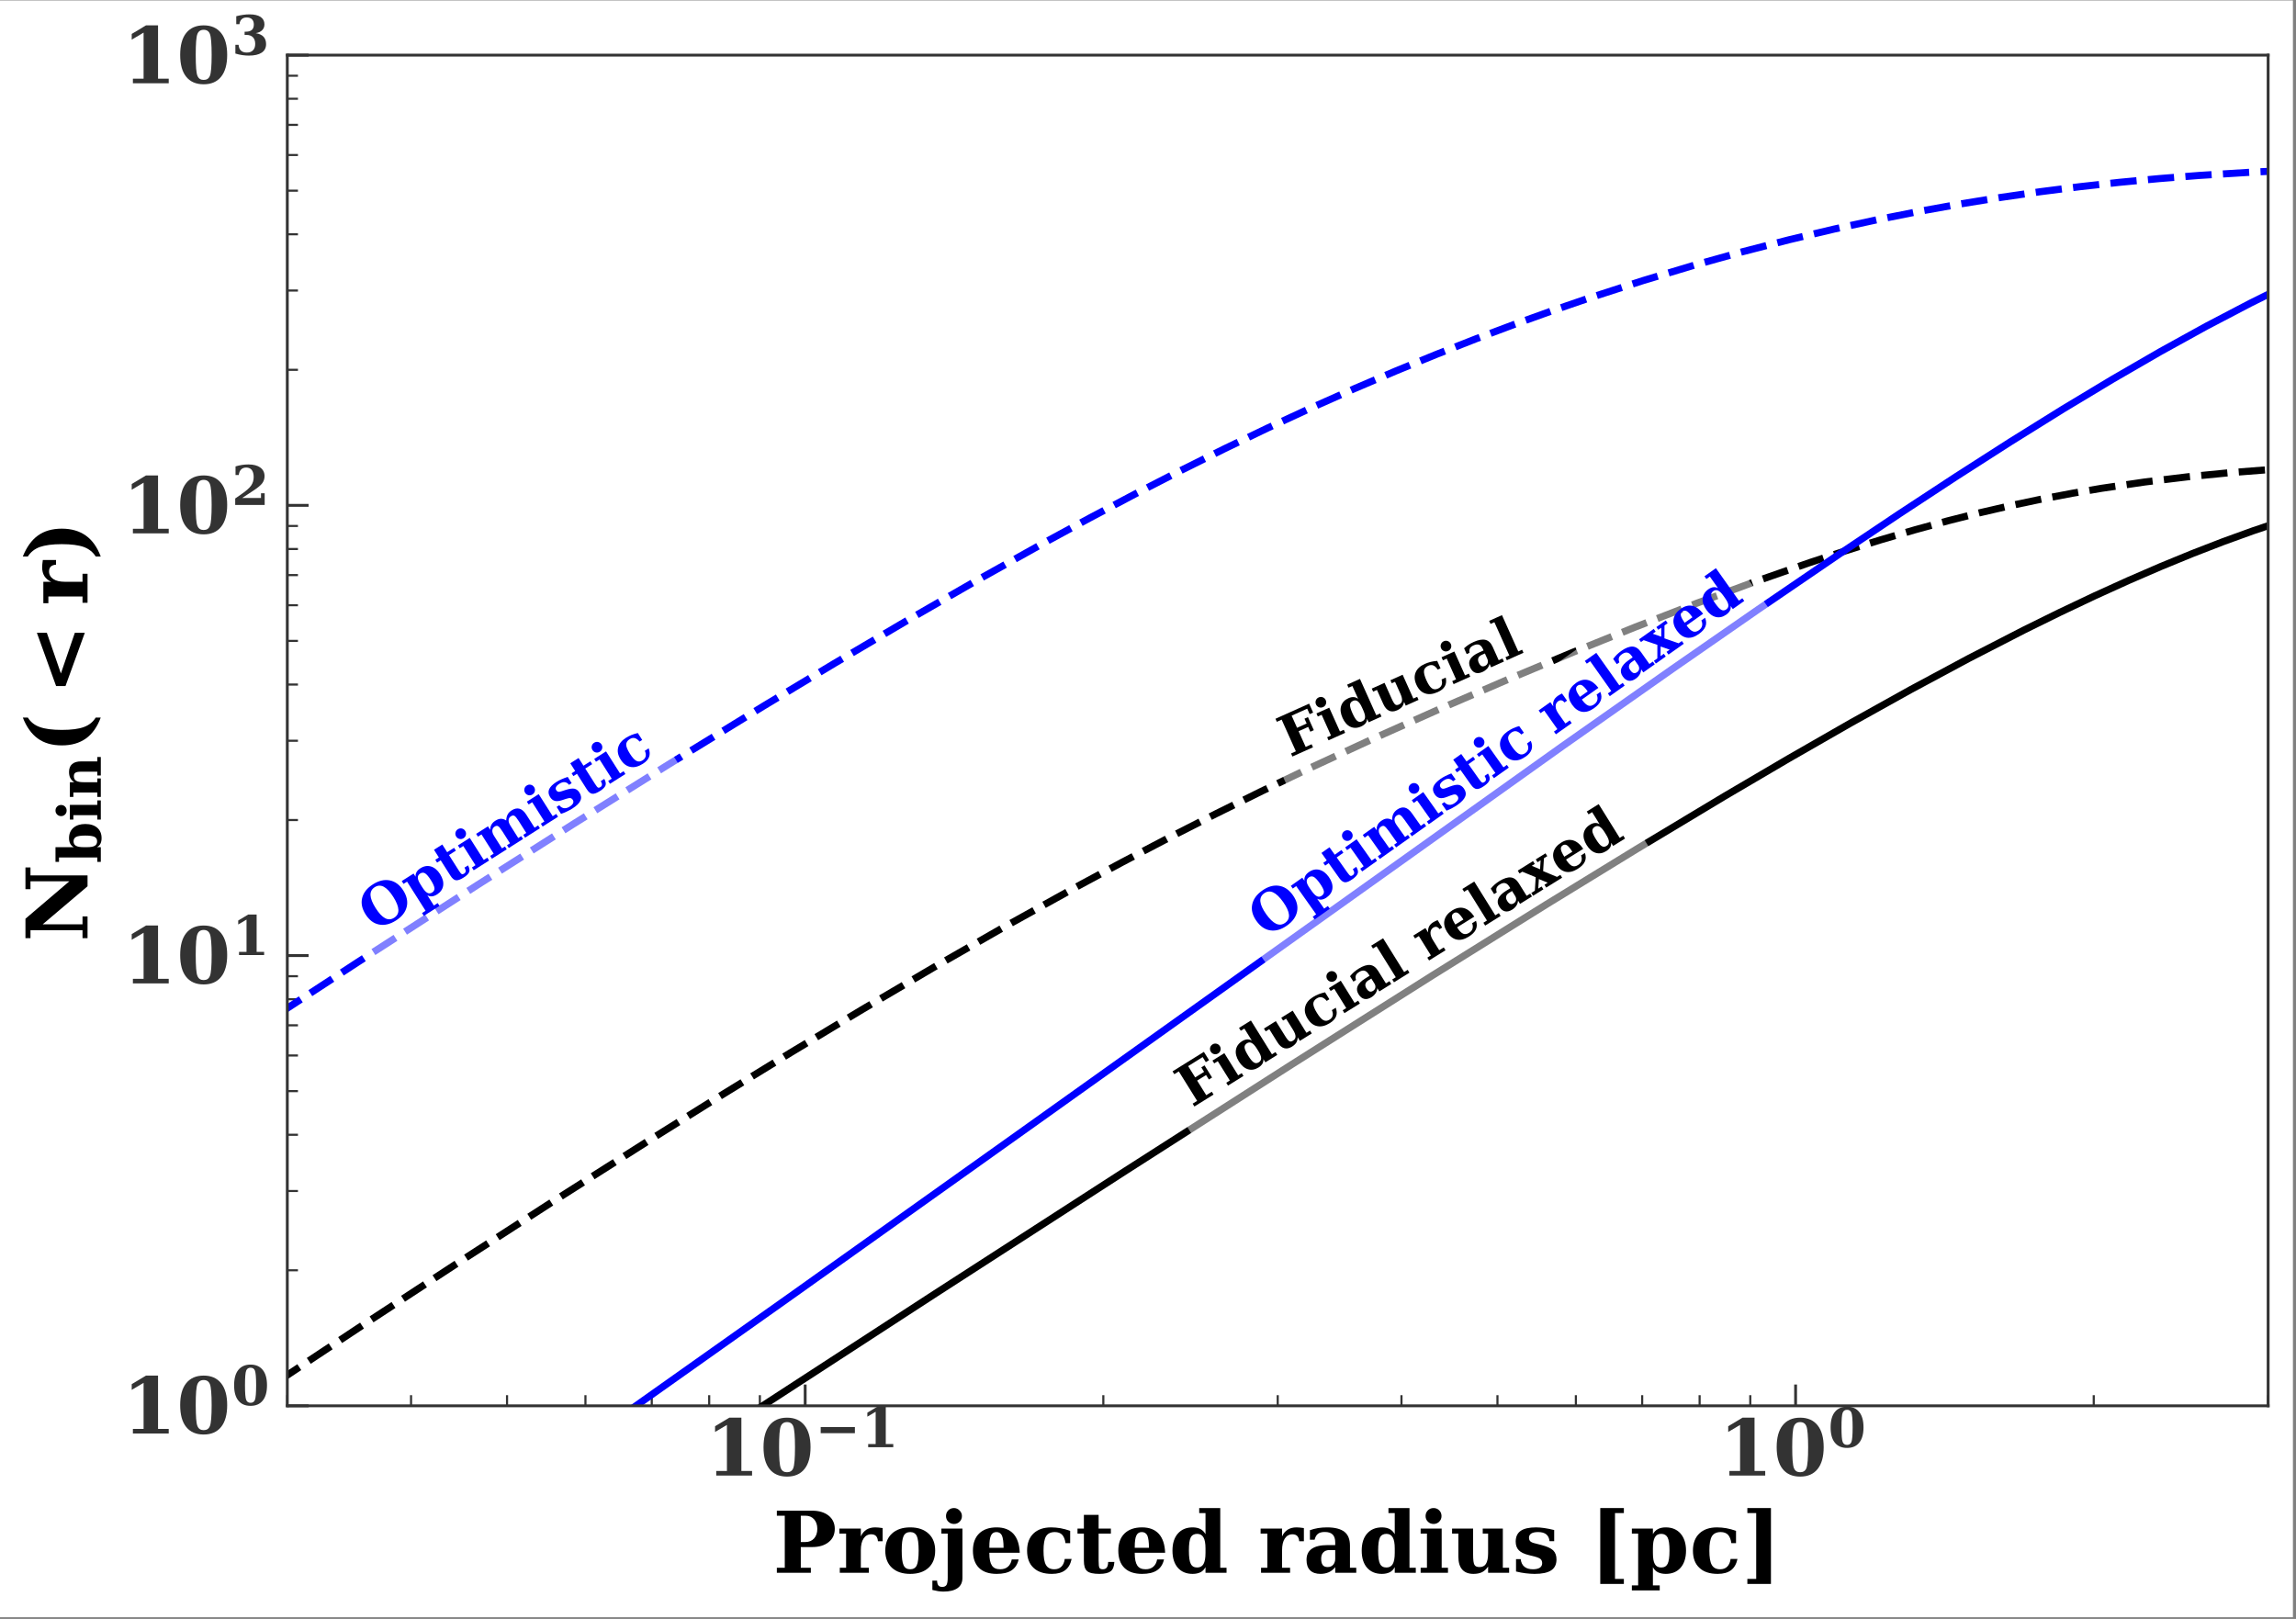 <?xml version="1.0" encoding="UTF-8"?>
<svg xmlns="http://www.w3.org/2000/svg" xmlns:xlink="http://www.w3.org/1999/xlink" width="646.134pt" height="455.639pt" viewBox="0 0 646.134 455.639" version="1.2">
<rect x="0" y="0" width="646.134" height="455.639" fill="#808080" stroke="none"/>
<defs>
<g>
<symbol overflow="visible" id="glyph0-0">
<path style="stroke:none;" d="M 3.012 0 L 3.012 -1.297 L 6.02 -1.297 L 6.02 -14.258 L 2.68 -12.281 L 2.68 -13.887 L 6.699 -16.301 L 10.086 -16.301 L 10.086 -1.297 L 13.094 -1.297 L 13.094 0 L 3.012 0 "/>
</symbol>
<symbol overflow="visible" id="glyph0-1">
<path style="stroke:none;" d="M 7.645 -0.945 C 8.504 -0.945 9.098 -1.316 9.402 -2.109 C 9.711 -2.879 9.887 -4.832 9.887 -7.996 C 9.887 -11.117 9.711 -13.074 9.402 -13.863 C 9.098 -14.656 8.504 -15.051 7.645 -15.051 C 6.789 -15.051 6.195 -14.656 5.887 -13.887 C 5.559 -13.094 5.406 -11.141 5.406 -7.996 C 5.406 -4.832 5.559 -2.879 5.887 -2.109 C 6.195 -1.316 6.789 -0.945 7.645 -0.945 M 7.645 0.285 C 5.492 0.285 3.867 -0.418 2.723 -1.844 C 1.582 -3.25 1.031 -5.316 1.031 -7.996 C 1.031 -10.676 1.582 -12.723 2.723 -14.148 C 3.867 -15.578 5.492 -16.301 7.645 -16.301 C 9.777 -16.301 11.402 -15.578 12.547 -14.148 C 13.688 -12.723 14.258 -10.676 14.258 -7.996 C 14.258 -5.316 13.688 -3.25 12.547 -1.844 C 11.402 -0.418 9.777 0.285 7.645 0.285 "/>
</symbol>
<symbol overflow="visible" id="glyph1-0">
<path style="stroke:none;" d="M 2.105 0 L 2.105 -0.906 L 4.215 -0.906 L 4.215 -9.98 L 1.875 -8.598 L 1.875 -9.719 L 4.691 -11.41 L 7.059 -11.41 L 7.059 -0.906 L 9.168 -0.906 L 9.168 0 L 2.105 0 "/>
</symbol>
<symbol overflow="visible" id="glyph1-1">
<path style="stroke:none;" d="M 5.352 -0.66 C 5.953 -0.66 6.367 -0.922 6.582 -1.477 C 6.797 -2.016 6.922 -3.383 6.922 -5.598 C 6.922 -7.781 6.797 -9.152 6.582 -9.703 C 6.367 -10.258 5.953 -10.535 5.352 -10.535 C 4.754 -10.535 4.336 -10.258 4.121 -9.719 C 3.891 -9.168 3.785 -7.797 3.785 -5.598 C 3.785 -3.383 3.891 -2.016 4.121 -1.477 C 4.336 -0.922 4.754 -0.66 5.352 -0.66 M 5.352 0.199 C 3.844 0.199 2.707 -0.293 1.906 -1.293 C 1.105 -2.277 0.723 -3.723 0.723 -5.598 C 0.723 -7.473 1.105 -8.906 1.906 -9.906 C 2.707 -10.902 3.844 -11.41 5.352 -11.41 C 6.844 -11.41 7.98 -10.902 8.781 -9.906 C 9.582 -8.906 9.98 -7.473 9.98 -5.598 C 9.98 -3.723 9.582 -2.277 8.781 -1.293 C 7.98 -0.293 6.844 0.199 5.352 0.199 "/>
</symbol>
<symbol overflow="visible" id="glyph1-2">
<path style="stroke:none;" d="M 2.031 -8.441 L 1.121 -8.441 L 1.121 -10.859 C 1.738 -11.043 2.336 -11.18 2.938 -11.273 C 3.539 -11.367 4.137 -11.41 4.754 -11.41 C 6.168 -11.41 7.289 -11.121 8.09 -10.535 C 8.891 -9.949 9.289 -9.137 9.289 -8.105 C 9.289 -7.367 9.059 -6.691 8.629 -6.105 C 8.184 -5.52 7.336 -4.812 6.105 -4.016 L 2.984 -1.969 L 8.289 -1.969 L 8.289 -3.293 L 9.32 -3.293 L 9.32 0 L 1.031 0 L 1.031 -1.832 L 2.691 -2.984 C 4.105 -3.953 5.043 -4.781 5.52 -5.477 C 5.984 -6.152 6.23 -6.953 6.23 -7.875 C 6.23 -8.734 6.043 -9.398 5.691 -9.859 C 5.32 -10.305 4.797 -10.535 4.121 -10.535 C 3.523 -10.535 3.047 -10.352 2.691 -9.996 C 2.336 -9.629 2.121 -9.121 2.031 -8.441 "/>
</symbol>
<symbol overflow="visible" id="glyph1-3">
<path style="stroke:none;" d="M 1.324 -10.887 C 1.969 -11.059 2.613 -11.18 3.23 -11.273 C 3.844 -11.367 4.461 -11.41 5.059 -11.41 C 6.414 -11.41 7.445 -11.164 8.168 -10.688 C 8.891 -10.195 9.258 -9.504 9.258 -8.613 C 9.258 -7.938 9.043 -7.383 8.629 -6.969 C 8.211 -6.535 7.613 -6.258 6.812 -6.121 C 7.781 -5.969 8.504 -5.629 8.996 -5.121 C 9.473 -4.598 9.719 -3.906 9.719 -3.031 C 9.719 -1.984 9.305 -1.184 8.473 -0.629 C 7.645 -0.078 6.445 0.199 4.875 0.199 C 4.277 0.199 3.66 0.152 3.047 0.062 C 2.414 -0.031 1.754 -0.168 1.078 -0.383 L 1.078 -2.844 L 1.984 -2.844 C 2.031 -2.137 2.246 -1.586 2.645 -1.215 C 3.031 -0.848 3.566 -0.66 4.277 -0.66 C 5.027 -0.66 5.613 -0.859 6.027 -1.293 C 6.445 -1.707 6.66 -2.309 6.66 -3.09 C 6.66 -3.891 6.445 -4.523 6.012 -4.969 C 5.582 -5.398 4.969 -5.629 4.168 -5.629 L 3.676 -5.629 L 3.676 -6.535 L 4.059 -6.535 C 4.797 -6.535 5.352 -6.707 5.723 -7.043 C 6.09 -7.383 6.273 -7.891 6.273 -8.566 C 6.273 -9.195 6.09 -9.688 5.75 -10.027 C 5.398 -10.367 4.906 -10.535 4.262 -10.535 C 3.66 -10.535 3.184 -10.367 2.844 -10.043 C 2.508 -9.719 2.293 -9.258 2.23 -8.645 L 1.324 -8.645 L 1.324 -10.887 "/>
</symbol>
<symbol overflow="visible" id="glyph2-0">
<path style="stroke:none;" d="M 1.125 0 L 1.125 -1.414 L 3.355 -1.414 L 3.355 -16.059 L 1.125 -16.059 L 1.125 -17.473 L 11.074 -17.473 C 12.992 -17.473 14.547 -16.992 15.699 -16.082 C 16.848 -15.148 17.426 -13.902 17.426 -12.367 C 17.426 -10.785 16.848 -9.539 15.699 -8.629 C 14.547 -7.695 12.992 -7.238 11.074 -7.238 L 7.863 -7.238 L 7.863 -1.414 L 10.691 -1.414 L 10.691 0 L 1.125 0 M 7.863 -8.652 L 9.18 -8.652 C 10.188 -8.652 10.977 -8.988 11.602 -9.66 C 12.199 -10.332 12.512 -11.219 12.512 -12.367 C 12.512 -13.469 12.199 -14.379 11.602 -15.051 C 11 -15.723 10.188 -16.059 9.18 -16.059 L 7.863 -16.059 L 7.863 -8.652 "/>
</symbol>
<symbol overflow="visible" id="glyph2-1">
<path style="stroke:none;" d="M 12.871 -12.582 L 12.871 -8.867 L 11.551 -8.867 C 11.504 -9.539 11.312 -10.02 11 -10.355 C 10.691 -10.664 10.234 -10.832 9.66 -10.832 C 8.75 -10.832 8.027 -10.426 7.5 -9.637 C 6.977 -8.844 6.734 -7.742 6.734 -6.328 L 6.734 -1.414 L 8.988 -1.414 L 8.988 0 L 0.816 0 L 0.816 -1.414 L 2.59 -1.414 L 2.59 -11.023 L 0.695 -11.023 L 0.695 -12.438 L 6.734 -12.438 L 6.734 -10.234 C 7.117 -11.098 7.668 -11.719 8.34 -12.152 C 9.012 -12.559 9.828 -12.773 10.785 -12.773 C 11.023 -12.773 11.312 -12.75 11.672 -12.727 C 12.008 -12.68 12.414 -12.633 12.871 -12.582 "/>
</symbol>
<symbol overflow="visible" id="glyph2-2">
<path style="stroke:none;" d="M 8.004 -0.984 C 8.867 -0.984 9.492 -1.344 9.852 -2.109 C 10.188 -2.852 10.379 -4.219 10.379 -6.23 C 10.379 -8.223 10.188 -9.586 9.852 -10.332 C 9.492 -11.074 8.867 -11.457 8.004 -11.457 C 7.117 -11.457 6.496 -11.074 6.137 -10.332 C 5.777 -9.562 5.609 -8.195 5.609 -6.23 C 5.609 -4.242 5.777 -2.875 6.137 -2.109 C 6.496 -1.344 7.117 -0.984 8.004 -0.984 M 8.004 0.312 C 5.801 0.312 4.098 -0.262 2.852 -1.414 C 1.605 -2.566 0.984 -4.172 0.984 -6.23 C 0.984 -8.27 1.605 -9.875 2.852 -11.023 C 4.098 -12.176 5.801 -12.773 8.004 -12.773 C 10.211 -12.773 11.91 -12.176 13.16 -11.023 C 14.406 -9.875 15.027 -8.27 15.027 -6.23 C 15.027 -4.172 14.406 -2.566 13.16 -1.414 C 11.91 -0.262 10.188 0.312 8.004 0.312 "/>
</symbol>
<symbol overflow="visible" id="glyph2-3">
<path style="stroke:none;" d="M 2.086 -15.961 C 2.086 -16.586 2.301 -17.137 2.73 -17.57 C 3.164 -18 3.691 -18.215 4.34 -18.215 C 4.938 -18.215 5.465 -17.977 5.895 -17.543 C 6.328 -17.113 6.566 -16.586 6.566 -15.961 C 6.566 -15.34 6.352 -14.812 5.922 -14.379 C 5.488 -13.949 4.961 -13.734 4.34 -13.734 C 3.715 -13.734 3.164 -13.949 2.73 -14.379 C 2.301 -14.812 2.086 -15.34 2.086 -15.961 M 2.566 -11.023 L 0.789 -11.023 L 0.789 -12.438 L 6.711 -12.438 L 6.711 1.438 C 6.711 2.707 6.254 3.668 5.344 4.312 C 4.434 4.961 3.117 5.297 1.367 5.297 C 0.887 5.297 0.406 5.25 -0.121 5.176 C -0.648 5.082 -1.176 4.984 -1.75 4.84 L -1.75 2.203 L -0.43 2.203 C -0.406 2.828 -0.289 3.258 -0.07 3.547 C 0.145 3.836 0.504 3.98 1.031 3.98 C 1.605 3.98 1.988 3.785 2.23 3.426 C 2.445 3.043 2.566 2.398 2.566 1.438 L 2.566 -11.023 "/>
</symbol>
<symbol overflow="visible" id="glyph2-4">
<path style="stroke:none;" d="M 9.609 -7.023 C 9.609 -8.652 9.441 -9.805 9.156 -10.473 C 8.844 -11.121 8.316 -11.457 7.598 -11.457 C 6.879 -11.457 6.352 -11.121 6.062 -10.473 C 5.754 -9.828 5.609 -8.75 5.609 -7.238 L 5.609 -7.023 L 9.609 -7.023 M 14.164 -5.633 L 5.609 -5.633 L 5.609 -5.535 C 5.609 -3.906 5.848 -2.758 6.328 -2.039 C 6.809 -1.316 7.574 -0.984 8.676 -0.984 C 9.562 -0.984 10.281 -1.223 10.832 -1.703 C 11.383 -2.18 11.746 -2.852 11.91 -3.762 L 13.852 -3.762 C 13.52 -2.348 12.848 -1.316 11.84 -0.672 C 10.832 0 9.441 0.312 7.668 0.312 C 5.512 0.312 3.859 -0.238 2.707 -1.367 C 1.559 -2.492 0.984 -4.121 0.984 -6.23 C 0.984 -8.293 1.559 -9.898 2.73 -11.051 C 3.906 -12.199 5.562 -12.773 7.668 -12.773 C 9.73 -12.773 11.289 -12.152 12.391 -10.953 C 13.492 -9.73 14.07 -7.957 14.164 -5.633 "/>
</symbol>
<symbol overflow="visible" id="glyph2-5">
<path style="stroke:none;" d="M 13.52 -3.883 C 13.207 -2.445 12.605 -1.391 11.695 -0.719 C 10.785 -0.023 9.539 0.312 7.957 0.312 C 5.727 0.312 4.004 -0.238 2.805 -1.391 C 1.582 -2.516 0.984 -4.121 0.984 -6.23 C 0.984 -8.293 1.582 -9.898 2.781 -11.051 C 3.98 -12.199 5.633 -12.773 7.789 -12.773 C 8.652 -12.773 9.516 -12.68 10.402 -12.535 C 11.289 -12.367 12.199 -12.129 13.109 -11.793 L 13.109 -8.34 L 11.793 -8.34 C 11.648 -9.395 11.336 -10.164 10.859 -10.691 C 10.379 -11.191 9.684 -11.457 8.797 -11.457 C 7.645 -11.457 6.809 -11.051 6.328 -10.281 C 5.848 -9.492 5.609 -8.148 5.609 -6.23 C 5.609 -4.34 5.824 -2.996 6.305 -2.18 C 6.781 -1.367 7.551 -0.984 8.652 -0.984 C 9.469 -0.984 10.137 -1.223 10.641 -1.727 C 11.145 -2.23 11.457 -2.949 11.578 -3.883 L 13.52 -3.883 "/>
</symbol>
<symbol overflow="visible" id="glyph2-6">
<path style="stroke:none;" d="M 2.371 -11.023 L 0.574 -11.023 L 0.574 -12.438 L 2.371 -12.438 L 2.371 -16.297 L 6.52 -16.297 L 6.52 -12.438 L 9.969 -12.438 L 9.969 -11.023 L 6.52 -11.023 L 6.52 -3.402 C 6.52 -2.301 6.59 -1.629 6.758 -1.367 C 6.926 -1.102 7.238 -0.984 7.719 -0.984 C 8.195 -0.984 8.582 -1.152 8.82 -1.484 C 9.059 -1.82 9.18 -2.324 9.203 -3.043 L 10.953 -3.043 C 10.883 -1.797 10.547 -0.91 9.922 -0.43 C 9.301 0.047 8.246 0.312 6.758 0.312 C 5.035 0.312 3.883 0.047 3.285 -0.48 C 2.66 -1.008 2.371 -1.965 2.371 -3.402 L 2.371 -11.023 "/>
</symbol>
<symbol overflow="visible" id="glyph2-7">
<path style="stroke:none;" d="M 10.281 -5.609 L 10.281 -6.832 C 10.281 -8.27 10.09 -9.324 9.707 -9.969 C 9.324 -10.617 8.75 -10.953 7.934 -10.953 C 7.07 -10.953 6.449 -10.594 6.113 -9.922 C 5.777 -9.25 5.609 -8.004 5.609 -6.23 C 5.609 -4.434 5.777 -3.188 6.137 -2.516 C 6.473 -1.82 7.07 -1.484 7.934 -1.484 C 8.75 -1.484 9.324 -1.797 9.707 -2.445 C 10.09 -3.094 10.281 -4.145 10.281 -5.609 M 14.43 -1.414 L 16.203 -1.414 L 16.203 0 L 10.281 0 L 10.281 -1.582 C 9.922 -0.91 9.441 -0.43 8.867 -0.145 C 8.27 0.145 7.527 0.312 6.664 0.312 C 4.891 0.312 3.5 -0.262 2.492 -1.414 C 1.484 -2.566 0.984 -4.172 0.984 -6.23 C 0.984 -8.27 1.484 -9.875 2.492 -11.023 C 3.5 -12.176 4.891 -12.773 6.664 -12.773 C 7.527 -12.773 8.27 -12.605 8.867 -12.297 C 9.441 -11.984 9.922 -11.504 10.281 -10.859 L 10.281 -16.801 L 8.508 -16.801 L 8.508 -18.215 L 14.43 -18.215 L 14.43 -1.414 "/>
</symbol>
<symbol overflow="visible" id="glyph2-8">
<path style="stroke:none;" d=""/>
</symbol>
<symbol overflow="visible" id="glyph2-9">
<path style="stroke:none;" d="M 13.207 -7.645 L 13.207 -1.414 L 14.98 -1.414 L 14.98 0 L 9.059 0 L 9.059 -1.582 C 8.508 -0.91 7.91 -0.43 7.238 -0.145 C 6.566 0.145 5.801 0.312 4.938 0.312 C 3.645 0.312 2.66 -0.023 1.988 -0.695 C 1.316 -1.367 0.984 -2.324 0.984 -3.621 C 0.984 -5.008 1.461 -6.039 2.445 -6.734 C 3.426 -7.43 4.914 -7.789 6.879 -7.789 L 9.059 -7.789 L 9.059 -8.531 C 9.059 -9.539 8.82 -10.281 8.34 -10.762 C 7.863 -11.242 7.117 -11.48 6.137 -11.48 C 5.297 -11.48 4.648 -11.312 4.219 -10.977 C 3.762 -10.641 3.453 -10.066 3.258 -9.301 L 1.941 -9.301 L 1.941 -11.984 C 2.66 -12.246 3.426 -12.438 4.242 -12.582 C 5.035 -12.703 5.871 -12.773 6.758 -12.773 C 8.965 -12.773 10.594 -12.344 11.648 -11.527 C 12.68 -10.715 13.207 -9.418 13.207 -7.645 M 9.059 -3.906 L 9.059 -6.398 L 7.5 -6.398 C 6.734 -6.398 6.137 -6.184 5.727 -5.754 C 5.297 -5.32 5.105 -4.723 5.105 -3.953 C 5.105 -3.164 5.25 -2.566 5.535 -2.18 C 5.824 -1.797 6.305 -1.605 6.926 -1.605 C 7.551 -1.605 8.078 -1.797 8.461 -2.23 C 8.844 -2.66 9.059 -3.211 9.059 -3.906 "/>
</symbol>
<symbol overflow="visible" id="glyph2-10">
<path style="stroke:none;" d="M 2.203 -15.961 C 2.203 -16.586 2.422 -17.137 2.852 -17.57 C 3.285 -18 3.812 -18.215 4.457 -18.215 C 5.082 -18.215 5.609 -18 6.039 -17.57 C 6.473 -17.137 6.688 -16.586 6.688 -15.961 C 6.688 -15.34 6.473 -14.812 6.039 -14.379 C 5.609 -13.949 5.082 -13.734 4.457 -13.734 C 3.812 -13.734 3.285 -13.949 2.852 -14.379 C 2.422 -14.812 2.203 -15.34 2.203 -15.961 M 6.734 -1.414 L 8.508 -1.414 L 8.508 0 L 0.816 0 L 0.816 -1.414 L 2.59 -1.414 L 2.59 -11.023 L 0.816 -11.023 L 0.816 -12.438 L 6.734 -12.438 L 6.734 -1.414 "/>
</symbol>
<symbol overflow="visible" id="glyph2-11">
<path style="stroke:none;" d="M 14.836 -12.438 L 14.836 -1.414 L 16.609 -1.414 L 16.609 0 L 10.691 0 L 10.691 -1.75 C 10.188 -1.008 9.609 -0.48 8.988 -0.168 C 8.34 0.145 7.527 0.312 6.566 0.312 C 5.176 0.312 4.121 -0.098 3.402 -0.91 C 2.684 -1.727 2.324 -2.926 2.324 -4.531 L 2.324 -11.023 L 0.551 -11.023 L 0.551 -12.438 L 6.473 -12.438 L 6.473 -5.176 C 6.473 -3.621 6.59 -2.637 6.855 -2.23 C 7.094 -1.797 7.574 -1.605 8.27 -1.605 C 9.082 -1.605 9.707 -1.895 10.09 -2.516 C 10.473 -3.141 10.691 -4.121 10.691 -5.465 L 10.691 -11.023 L 9.18 -11.023 L 9.18 -12.438 L 14.836 -12.438 "/>
</symbol>
<symbol overflow="visible" id="glyph2-12">
<path style="stroke:none;" d="M 1.125 -0.359 L 1.125 -3.836 L 2.445 -3.836 C 2.539 -2.898 2.898 -2.18 3.477 -1.703 C 4.051 -1.223 4.867 -0.984 5.871 -0.984 C 6.711 -0.984 7.359 -1.125 7.812 -1.414 C 8.246 -1.703 8.484 -2.133 8.484 -2.684 C 8.484 -3.164 8.34 -3.547 8.055 -3.836 C 7.766 -4.098 7.215 -4.34 6.398 -4.555 L 4.699 -4.984 C 3.402 -5.297 2.469 -5.754 1.895 -6.352 C 1.316 -6.949 1.031 -7.766 1.031 -8.773 C 1.031 -10.113 1.484 -11.121 2.422 -11.793 C 3.355 -12.438 4.793 -12.773 6.758 -12.773 C 7.477 -12.773 8.27 -12.703 9.109 -12.582 C 9.922 -12.465 10.859 -12.273 11.863 -12.031 L 11.863 -8.891 L 10.547 -8.891 C 10.473 -9.73 10.164 -10.379 9.637 -10.809 C 9.109 -11.242 8.34 -11.457 7.336 -11.457 C 6.473 -11.457 5.848 -11.312 5.418 -11.051 C 4.984 -10.762 4.77 -10.379 4.77 -9.875 C 4.77 -9.441 4.891 -9.109 5.129 -8.867 C 5.367 -8.629 5.824 -8.414 6.496 -8.27 L 8.195 -7.836 C 9.828 -7.406 10.953 -6.902 11.578 -6.305 C 12.199 -5.68 12.512 -4.84 12.512 -3.762 C 12.512 -2.348 12.008 -1.316 11 -0.672 C 9.996 0 8.438 0.312 6.328 0.312 C 5.562 0.312 4.723 0.238 3.859 0.145 C 2.996 0.047 2.086 -0.121 1.125 -0.359 "/>
</symbol>
<symbol overflow="visible" id="glyph2-13">
<path style="stroke:none;" d="M 2.996 -18.215 L 9.637 -18.215 L 9.637 -16.801 L 7.141 -16.801 L 7.141 1.727 L 9.637 1.727 L 9.637 3.141 L 2.996 3.141 L 2.996 -18.215 "/>
</symbol>
<symbol overflow="visible" id="glyph2-14">
<path style="stroke:none;" d="M 6.473 -6.832 L 6.473 -5.609 C 6.473 -4.145 6.641 -3.094 7.023 -2.445 C 7.383 -1.797 7.98 -1.484 8.82 -1.484 C 9.66 -1.484 10.258 -1.82 10.617 -2.516 C 10.953 -3.188 11.145 -4.434 11.145 -6.23 C 11.145 -8.004 10.953 -9.25 10.617 -9.922 C 10.258 -10.594 9.66 -10.953 8.82 -10.953 C 7.98 -10.953 7.383 -10.617 7.023 -9.969 C 6.641 -9.324 6.473 -8.27 6.473 -6.832 M 2.324 -11.023 L 0.551 -11.023 L 0.551 -12.438 L 6.473 -12.438 L 6.473 -10.859 C 6.809 -11.504 7.285 -11.984 7.887 -12.297 C 8.461 -12.605 9.203 -12.773 10.09 -12.773 C 11.863 -12.773 13.254 -12.176 14.262 -11.023 C 15.266 -9.852 15.793 -8.246 15.793 -6.23 C 15.793 -4.172 15.266 -2.566 14.262 -1.414 C 13.254 -0.262 11.863 0.312 10.09 0.312 C 9.203 0.312 8.461 0.145 7.887 -0.145 C 7.285 -0.43 6.809 -0.91 6.473 -1.582 L 6.473 3.547 L 8.391 3.547 L 8.391 4.961 L 0.551 4.961 L 0.551 3.547 L 2.324 3.547 L 2.324 -11.023 "/>
</symbol>
<symbol overflow="visible" id="glyph2-15">
<path style="stroke:none;" d="M 8.34 -18.215 L 8.34 3.141 L 1.703 3.141 L 1.703 1.727 L 4.195 1.727 L 4.195 -16.801 L 1.703 -16.801 L 1.703 -18.215 L 8.34 -18.215 "/>
</symbol>
<symbol overflow="visible" id="glyph3-0">
<path style="stroke:none;" d="M 0 -1.055 L -1.414 -1.055 L -1.414 -3.285 L -16.059 -3.285 L -16.059 -1.055 L -17.473 -1.055 L -17.473 -6.52 L -5.105 -17.066 L -16.059 -17.066 L -16.059 -14.836 L -17.473 -14.836 L -17.473 -20.949 L -16.059 -20.949 L -16.059 -18.719 L 0 -18.719 L 0 -15.652 L -12.633 -4.938 L -1.414 -4.938 L -1.414 -7.168 L 0 -7.168 L 0 -1.055 "/>
</symbol>
<symbol overflow="visible" id="glyph3-1">
<path style="stroke:none;" d="M 3.715 -10.09 C 2.73 -7.453 1.344 -5.488 -0.457 -4.195 C -2.277 -2.898 -4.531 -2.254 -7.238 -2.254 C -9.922 -2.254 -12.176 -2.875 -13.973 -4.172 C -15.746 -5.441 -17.16 -7.406 -18.215 -10.09 L -16.801 -10.09 C -16.035 -8.844 -14.934 -7.957 -13.469 -7.43 C -11.984 -6.879 -9.922 -6.613 -7.238 -6.613 C -4.555 -6.613 -2.469 -6.879 -1.008 -7.43 C 0.43 -7.957 1.535 -8.844 2.301 -10.09 L 3.715 -10.09 "/>
</symbol>
<symbol overflow="visible" id="glyph3-2">
<path style="stroke:none;" d="M -11.457 -17.543 L -7.5 -6.086 L -3.57 -17.543 L -0.766 -17.543 L -6.207 -2.539 L -8.844 -2.539 L -14.262 -17.543 L -11.457 -17.543 "/>
</symbol>
<symbol overflow="visible" id="glyph3-3">
<path style="stroke:none;" d="M -12.582 -12.871 L -8.867 -12.871 L -8.867 -11.551 C -9.539 -11.504 -10.02 -11.312 -10.355 -11 C -10.664 -10.691 -10.832 -10.234 -10.832 -9.66 C -10.832 -8.75 -10.426 -8.027 -9.637 -7.5 C -8.844 -6.977 -7.742 -6.734 -6.328 -6.734 L -1.414 -6.734 L -1.414 -8.988 L 0 -8.988 L 0 -0.816 L -1.414 -0.816 L -1.414 -2.59 L -11.023 -2.59 L -11.023 -0.695 L -12.438 -0.695 L -12.438 -6.734 L -10.234 -6.734 C -11.098 -7.117 -11.719 -7.668 -12.152 -8.34 C -12.559 -9.012 -12.773 -9.828 -12.773 -10.785 C -12.773 -11.023 -12.75 -11.312 -12.727 -11.672 C -12.68 -12.008 -12.633 -12.414 -12.582 -12.871 "/>
</symbol>
<symbol overflow="visible" id="glyph3-4">
<path style="stroke:none;" d="M 3.715 -1.223 L 2.301 -1.223 C 1.535 -2.445 0.43 -3.332 -1.008 -3.883 C -2.469 -4.41 -4.555 -4.699 -7.238 -4.699 C -9.922 -4.699 -11.984 -4.41 -13.469 -3.883 C -14.934 -3.332 -16.035 -2.445 -16.801 -1.223 L -18.215 -1.223 C -17.16 -3.859 -15.746 -5.824 -13.973 -7.117 C -12.176 -8.414 -9.922 -9.059 -7.238 -9.059 C -4.531 -9.059 -2.277 -8.391 -0.457 -7.094 C 1.344 -5.801 2.73 -3.836 3.715 -1.223 "/>
</symbol>
<symbol overflow="visible" id="glyph4-0">
<path style="stroke:none;" d="M -0.988 -1.629 L -11.762 -1.629 L -11.762 -0.387 L -12.75 -0.387 L -12.75 -4.531 L -7.602 -4.531 C -8.055 -4.766 -8.391 -5.102 -8.605 -5.52 C -8.824 -5.922 -8.941 -6.441 -8.941 -7.062 C -8.941 -8.305 -8.523 -9.277 -7.719 -9.984 C -6.895 -10.688 -5.77 -11.055 -4.363 -11.055 C -2.918 -11.055 -1.797 -10.688 -0.988 -9.984 C -0.184 -9.277 0.219 -8.305 0.219 -7.062 C 0.219 -6.441 0.102 -5.922 -0.102 -5.52 C -0.301 -5.102 -0.637 -4.766 -1.105 -4.531 L 0 -4.531 L 0 -0.387 L -0.988 -0.387 L -0.988 -1.629 M -3.926 -4.531 C -2.902 -4.531 -2.164 -4.648 -1.711 -4.914 C -1.258 -5.168 -1.039 -5.586 -1.039 -6.176 C -1.039 -6.762 -1.273 -7.18 -1.762 -7.434 C -2.23 -7.668 -3.105 -7.801 -4.363 -7.801 C -5.605 -7.801 -6.477 -7.668 -6.945 -7.434 C -7.414 -7.18 -7.668 -6.762 -7.668 -6.176 C -7.668 -5.586 -7.434 -5.168 -6.98 -4.914 C -6.527 -4.648 -5.789 -4.531 -4.781 -4.531 L -3.926 -4.531 "/>
</symbol>
<symbol overflow="visible" id="glyph4-1">
<path style="stroke:none;" d="M -11.176 -1.543 C -11.609 -1.543 -11.996 -1.695 -12.297 -1.996 C -12.602 -2.297 -12.75 -2.668 -12.75 -3.121 C -12.75 -3.559 -12.602 -3.926 -12.297 -4.227 C -11.996 -4.531 -11.609 -4.68 -11.176 -4.68 C -10.738 -4.68 -10.367 -4.531 -10.066 -4.227 C -9.766 -3.926 -9.613 -3.559 -9.613 -3.121 C -9.613 -2.668 -9.766 -2.297 -10.066 -1.996 C -10.367 -1.695 -10.738 -1.543 -11.176 -1.543 M -0.988 -4.715 L -0.988 -5.957 L 0 -5.957 L 0 -0.57 L -0.988 -0.57 L -0.988 -1.812 L -7.719 -1.812 L -7.719 -0.57 L -8.707 -0.57 L -8.707 -4.715 L -0.988 -4.715 "/>
</symbol>
<symbol overflow="visible" id="glyph4-2">
<path style="stroke:none;" d="M 0 -0.57 L -0.988 -0.57 L -0.988 -1.812 L -7.719 -1.812 L -7.719 -0.57 L -8.707 -0.57 L -8.707 -4.715 L -7.484 -4.715 C -7.984 -5.051 -8.355 -5.453 -8.59 -5.906 C -8.824 -6.344 -8.941 -6.914 -8.941 -7.602 C -8.941 -8.574 -8.641 -9.312 -8.07 -9.816 C -7.5 -10.316 -6.645 -10.57 -5.535 -10.57 L -0.988 -10.57 L -0.988 -11.812 L 0 -11.812 L 0 -6.609 L -0.988 -6.609 L -0.988 -7.668 L -5.621 -7.668 C -6.359 -7.668 -6.863 -7.566 -7.148 -7.383 C -7.434 -7.18 -7.582 -6.863 -7.582 -6.41 C -7.582 -5.82 -7.367 -5.387 -6.93 -5.117 C -6.492 -4.848 -5.82 -4.715 -4.898 -4.715 L -0.988 -4.715 L -0.988 -5.77 L 0 -5.77 L 0 -0.57 "/>
</symbol>
<symbol overflow="visible" id="glyph5-0">
<path style="stroke:none;" d="M 0.684 -0.309 L 0.301 -1.168 L 1.656 -1.777 L -2.344 -10.684 L -3.699 -10.074 L -4.086 -10.934 L 5.387 -15.188 L 6.512 -12.68 L 5.535 -12.242 L 4.848 -13.773 L 0.461 -11.805 L 1.992 -8.391 L 4.691 -9.602 L 4.082 -10.957 L 5.059 -11.398 L 6.707 -7.723 L 5.73 -7.285 L 5.121 -8.641 L 2.426 -7.43 L 4.41 -3.016 L 6.086 -3.766 L 6.473 -2.906 L 0.684 -0.309 "/>
</symbol>
<symbol overflow="visible" id="glyph5-1">
<path style="stroke:none;" d="M -3.02 -10.309 C -3.188 -10.688 -3.207 -11.082 -3.062 -11.465 C -2.918 -11.844 -2.656 -12.117 -2.266 -12.297 C -1.887 -12.465 -1.504 -12.477 -1.125 -12.332 C -0.746 -12.188 -0.465 -11.914 -0.293 -11.535 C -0.121 -11.156 -0.109 -10.777 -0.254 -10.395 C -0.398 -10.016 -0.66 -9.738 -1.039 -9.57 C -1.434 -9.395 -1.812 -9.379 -2.191 -9.523 C -2.574 -9.668 -2.848 -9.93 -3.02 -10.309 M 3.711 -2.699 L 4.789 -3.184 L 5.176 -2.324 L 0.496 -0.223 L 0.109 -1.082 L 1.188 -1.566 L -1.438 -7.41 L -2.516 -6.926 L -2.902 -7.789 L 0.699 -9.406 L 3.711 -2.699 "/>
</symbol>
<symbol overflow="visible" id="glyph5-2">
<path style="stroke:none;" d="M 4.723 -6.219 L 4.387 -6.961 C 3.996 -7.836 3.59 -8.426 3.18 -8.715 C 2.77 -9.004 2.328 -9.051 1.832 -8.828 C 1.309 -8.594 1.027 -8.203 1.008 -7.703 C 0.984 -7.203 1.223 -6.398 1.707 -5.32 C 2.199 -4.227 2.641 -3.516 3.043 -3.207 C 3.438 -2.875 3.895 -2.836 4.418 -3.07 C 4.914 -3.293 5.18 -3.641 5.234 -4.137 C 5.293 -4.637 5.121 -5.328 4.723 -6.219 M 8.387 -4.801 L 9.469 -5.285 L 9.852 -4.426 L 6.254 -2.809 L 5.82 -3.77 C 5.785 -3.266 5.625 -2.84 5.355 -2.508 C 5.066 -2.172 4.66 -1.867 4.137 -1.629 C 3.059 -1.145 2.055 -1.117 1.129 -1.539 C 0.203 -1.965 -0.543 -2.805 -1.105 -4.059 C -1.66 -5.297 -1.793 -6.41 -1.496 -7.387 C -1.199 -8.359 -0.516 -9.105 0.562 -9.59 C 1.086 -9.824 1.586 -9.926 2.035 -9.898 C 2.469 -9.867 2.891 -9.707 3.289 -9.41 L 1.664 -13.027 L 0.586 -12.543 L 0.199 -13.402 L 3.801 -15.02 L 8.387 -4.801 "/>
</symbol>
<symbol overflow="visible" id="glyph5-3">
<path style="stroke:none;" d="M 5.625 -11.617 L 8.637 -4.91 L 9.715 -5.398 L 10.102 -4.535 L 6.5 -2.918 L 6.023 -3.984 C 5.918 -3.395 5.715 -2.918 5.422 -2.559 C 5.113 -2.191 4.66 -1.867 4.078 -1.605 C 3.234 -1.223 2.48 -1.184 1.82 -1.484 C 1.16 -1.781 0.617 -2.414 0.176 -3.391 L -1.598 -7.34 L -2.676 -6.855 L -3.062 -7.715 L 0.539 -9.332 L 2.523 -4.914 C 2.945 -3.969 3.289 -3.402 3.559 -3.227 C 3.824 -3.031 4.168 -3.047 4.59 -3.234 C 5.086 -3.457 5.387 -3.801 5.449 -4.285 C 5.512 -4.77 5.375 -5.426 5.008 -6.242 L 3.488 -9.625 L 2.57 -9.211 L 2.184 -10.07 L 5.625 -11.617 "/>
</symbol>
<symbol overflow="visible" id="glyph5-4">
<path style="stroke:none;" d="M 7.16 -6.055 C 7.363 -5.094 7.289 -4.289 6.918 -3.633 C 6.551 -2.961 5.887 -2.414 4.926 -1.984 C 3.57 -1.375 2.367 -1.238 1.324 -1.609 C 0.273 -1.961 -0.527 -2.777 -1.105 -4.059 C -1.668 -5.312 -1.742 -6.453 -1.328 -7.48 C -0.914 -8.508 -0.062 -9.309 1.25 -9.898 C 1.773 -10.133 2.324 -10.309 2.902 -10.465 C 3.488 -10.605 4.105 -10.707 4.754 -10.754 L 5.695 -8.652 L 4.895 -8.293 C 4.52 -8.895 4.117 -9.277 3.684 -9.465 C 3.254 -9.641 2.758 -9.613 2.219 -9.371 C 1.52 -9.055 1.121 -8.578 1.039 -7.98 C 0.965 -7.371 1.184 -6.488 1.707 -5.32 C 2.227 -4.172 2.723 -3.414 3.238 -3.047 C 3.75 -2.684 4.324 -2.66 4.992 -2.961 C 5.488 -3.184 5.832 -3.512 6 -3.957 C 6.168 -4.398 6.164 -4.922 5.98 -5.523 L 7.16 -6.055 "/>
</symbol>
<symbol overflow="visible" id="glyph5-5">
<path style="stroke:none;" d="M 5.941 -8.258 L 7.645 -4.469 L 8.723 -4.953 L 9.109 -4.09 L 5.512 -2.473 L 5.078 -3.438 C 4.926 -2.879 4.691 -2.422 4.363 -2.062 C 4.031 -1.707 3.613 -1.395 3.086 -1.16 C 2.301 -0.805 1.613 -0.742 1.02 -0.965 C 0.43 -1.191 -0.039 -1.684 -0.391 -2.469 C -0.77 -3.316 -0.762 -4.074 -0.352 -4.762 C 0.055 -5.453 0.859 -6.078 2.055 -6.617 L 3.383 -7.211 L 3.18 -7.664 C 2.906 -8.277 2.555 -8.664 2.133 -8.824 C 1.711 -8.984 1.195 -8.926 0.598 -8.656 C 0.086 -8.43 -0.262 -8.148 -0.434 -7.828 C -0.617 -7.5 -0.652 -7.066 -0.559 -6.547 L -1.359 -6.188 L -2.094 -7.816 C -1.727 -8.176 -1.312 -8.5 -0.855 -8.812 C -0.41 -9.102 0.082 -9.371 0.621 -9.613 C 1.961 -10.219 3.07 -10.398 3.934 -10.191 C 4.785 -9.977 5.457 -9.336 5.941 -8.258 M 4.441 -4.852 L 3.762 -6.367 L 2.816 -5.941 C 2.348 -5.73 2.043 -5.438 1.914 -5.062 C 1.77 -4.684 1.816 -4.266 2.023 -3.801 C 2.242 -3.32 2.492 -2.992 2.77 -2.84 C 3.051 -2.684 3.395 -2.699 3.773 -2.867 C 4.152 -3.039 4.422 -3.301 4.535 -3.668 C 4.652 -4.035 4.633 -4.426 4.441 -4.852 "/>
</symbol>
<symbol overflow="visible" id="glyph5-6">
<path style="stroke:none;" d="M 3.711 -2.699 L 4.789 -3.184 L 5.176 -2.324 L 0.496 -0.223 L 0.109 -1.082 L 1.188 -1.566 L -3.016 -10.926 L -4.094 -10.441 L -4.48 -11.301 L -0.879 -12.918 L 3.711 -2.699 "/>
</symbol>
<symbol overflow="visible" id="glyph6-0">
<path style="stroke:none;" d="M 0.637 -0.398 L 0.141 -1.195 L 1.402 -1.98 L -3.758 -10.27 L -5.02 -9.484 L -5.516 -10.285 L 3.301 -15.773 L 4.754 -13.441 L 3.844 -12.875 L 2.957 -14.301 L -1.125 -11.758 L 0.852 -8.582 L 3.359 -10.145 L 2.574 -11.406 L 3.484 -11.973 L 5.609 -8.555 L 4.703 -7.988 L 3.918 -9.25 L 1.406 -7.688 L 3.965 -3.578 L 5.523 -4.547 L 6.023 -3.75 L 0.637 -0.398 "/>
</symbol>
<symbol overflow="visible" id="glyph6-1">
<path style="stroke:none;" d="M -4.375 -9.812 C -4.594 -10.164 -4.668 -10.551 -4.574 -10.949 C -4.48 -11.344 -4.258 -11.652 -3.895 -11.879 C -3.539 -12.102 -3.164 -12.164 -2.77 -12.07 C -2.375 -11.98 -2.059 -11.742 -1.836 -11.391 C -1.617 -11.039 -1.555 -10.664 -1.648 -10.266 C -1.738 -9.871 -1.961 -9.562 -2.312 -9.344 C -2.68 -9.117 -3.055 -9.051 -3.449 -9.145 C -3.848 -9.238 -4.156 -9.461 -4.375 -9.812 M 3.312 -3.172 L 4.316 -3.797 L 4.816 -2.996 L 0.461 -0.285 L -0.035 -1.086 L 0.969 -1.711 L -2.418 -7.152 L -3.422 -6.527 L -3.922 -7.328 L -0.57 -9.414 L 3.312 -3.172 "/>
</symbol>
<symbol overflow="visible" id="glyph6-2">
<path style="stroke:none;" d="M 3.844 -6.797 L 3.414 -7.488 C 2.906 -8.301 2.426 -8.832 1.98 -9.062 C 1.539 -9.293 1.094 -9.281 0.633 -8.996 C 0.145 -8.691 -0.082 -8.266 -0.035 -7.77 C 0.012 -7.27 0.355 -6.508 0.98 -5.504 C 1.613 -4.484 2.148 -3.84 2.586 -3.586 C 3.02 -3.309 3.48 -3.332 3.969 -3.637 C 4.43 -3.922 4.645 -4.301 4.633 -4.805 C 4.621 -5.305 4.359 -5.969 3.844 -6.797 M 7.668 -5.883 L 8.672 -6.508 L 9.172 -5.707 L 5.82 -3.621 L 5.262 -4.516 C 5.297 -4.012 5.191 -3.57 4.969 -3.203 C 4.73 -2.832 4.371 -2.473 3.883 -2.172 C 2.879 -1.547 1.887 -1.383 0.914 -1.68 C -0.062 -1.977 -0.914 -2.707 -1.641 -3.875 C -2.355 -5.027 -2.637 -6.113 -2.473 -7.117 C -2.309 -8.125 -1.73 -8.953 -0.727 -9.578 C -0.238 -9.883 0.238 -10.047 0.688 -10.082 C 1.125 -10.109 1.562 -10.008 1.996 -9.766 L -0.098 -13.133 L -1.102 -12.508 L -1.602 -13.309 L 1.75 -15.395 L 7.668 -5.883 "/>
</symbol>
<symbol overflow="visible" id="glyph6-3">
<path style="stroke:none;" d="M 4.016 -12.266 L 7.898 -6.027 L 8.902 -6.652 L 9.402 -5.852 L 6.051 -3.766 L 5.434 -4.754 C 5.41 -4.156 5.27 -3.656 5.027 -3.262 C 4.773 -2.855 4.371 -2.473 3.828 -2.137 C 3.039 -1.648 2.301 -1.508 1.605 -1.715 C 0.91 -1.922 0.285 -2.473 -0.281 -3.383 L -2.566 -7.059 L -3.57 -6.434 L -4.07 -7.234 L -0.719 -9.32 L 1.84 -5.211 C 2.387 -4.328 2.801 -3.812 3.094 -3.676 C 3.383 -3.516 3.723 -3.578 4.113 -3.82 C 4.574 -4.109 4.828 -4.492 4.824 -4.98 C 4.824 -5.465 4.598 -6.098 4.125 -6.859 L 2.168 -10.004 L 1.312 -9.473 L 0.812 -10.273 L 4.016 -12.266 "/>
</symbol>
<symbol overflow="visible" id="glyph6-4">
<path style="stroke:none;" d="M 6.285 -6.961 C 6.613 -6.035 6.645 -5.227 6.367 -4.527 C 6.098 -3.812 5.508 -3.184 4.613 -2.625 C 3.352 -1.84 2.18 -1.547 1.098 -1.773 C 0.008 -1.98 -0.895 -2.68 -1.641 -3.875 C -2.363 -5.039 -2.59 -6.16 -2.316 -7.234 C -2.047 -8.309 -1.312 -9.215 -0.09 -9.973 C 0.398 -10.277 0.918 -10.527 1.473 -10.758 C 2.035 -10.977 2.633 -11.16 3.266 -11.293 L 4.484 -9.34 L 3.738 -8.875 C 3.285 -9.422 2.836 -9.746 2.379 -9.875 C 1.934 -9.992 1.445 -9.895 0.945 -9.582 C 0.293 -9.18 -0.039 -8.652 -0.039 -8.047 C -0.031 -7.434 0.305 -6.59 0.98 -5.504 C 1.645 -4.43 2.242 -3.746 2.801 -3.453 C 3.359 -3.164 3.926 -3.215 4.551 -3.605 C 5.012 -3.891 5.309 -4.262 5.414 -4.727 C 5.523 -5.188 5.445 -5.703 5.184 -6.273 L 6.285 -6.961 "/>
</symbol>
<symbol overflow="visible" id="glyph6-5">
<path style="stroke:none;" d="M 4.781 -8.98 L 6.977 -5.453 L 7.98 -6.078 L 8.48 -5.277 L 5.129 -3.191 L 4.57 -4.086 C 4.496 -3.512 4.324 -3.031 4.047 -2.633 C 3.77 -2.23 3.395 -1.867 2.906 -1.562 C 2.172 -1.105 1.496 -0.949 0.883 -1.094 C 0.266 -1.238 -0.262 -1.66 -0.719 -2.395 C -1.207 -3.18 -1.301 -3.934 -0.988 -4.672 C -0.676 -5.414 0.039 -6.141 1.148 -6.832 L 2.383 -7.602 L 2.121 -8.02 C 1.77 -8.59 1.371 -8.926 0.93 -9.027 C 0.492 -9.133 -0.016 -9.004 -0.57 -8.66 C -1.047 -8.363 -1.352 -8.043 -1.48 -7.699 C -1.617 -7.348 -1.594 -6.914 -1.43 -6.41 L -2.176 -5.949 L -3.121 -7.469 C -2.809 -7.871 -2.441 -8.25 -2.031 -8.617 C -1.625 -8.965 -1.176 -9.301 -0.676 -9.613 C 0.574 -10.387 1.648 -10.719 2.531 -10.629 C 3.402 -10.531 4.156 -9.984 4.781 -8.98 M 3.754 -5.402 L 2.875 -6.812 L 1.992 -6.266 C 1.559 -5.996 1.293 -5.66 1.215 -5.273 C 1.125 -4.879 1.227 -4.473 1.496 -4.035 C 1.773 -3.59 2.066 -3.301 2.367 -3.184 C 2.664 -3.07 3.004 -3.129 3.355 -3.348 C 3.707 -3.566 3.938 -3.863 4.004 -4.242 C 4.07 -4.621 3.996 -5.008 3.754 -5.402 "/>
</symbol>
<symbol overflow="visible" id="glyph6-6">
<path style="stroke:none;" d="M 3.312 -3.172 L 4.316 -3.797 L 4.816 -2.996 L 0.461 -0.285 L -0.035 -1.086 L 0.969 -1.711 L -4.453 -10.422 L -5.457 -9.797 L -5.953 -10.598 L -2.605 -12.684 L 3.312 -3.172 "/>
</symbol>
<symbol overflow="visible" id="glyph6-7">
<path style="stroke:none;" d=""/>
</symbol>
<symbol overflow="visible" id="glyph6-8">
<path style="stroke:none;" d="M 2.852 -11.656 L 4.16 -9.555 L 3.414 -9.09 C 3.152 -9.453 2.875 -9.656 2.578 -9.734 C 2.293 -9.801 1.977 -9.738 1.652 -9.535 C 1.137 -9.215 0.871 -8.73 0.852 -8.098 C 0.832 -7.461 1.086 -6.754 1.582 -5.953 L 3.312 -3.172 L 4.59 -3.965 L 5.086 -3.164 L 0.461 -0.285 L -0.035 -1.086 L 0.969 -1.711 L -2.418 -7.152 L -3.488 -6.484 L -3.988 -7.285 L -0.57 -9.414 L 0.207 -8.164 C 0.121 -8.789 0.215 -9.336 0.441 -9.816 C 0.676 -10.281 1.062 -10.691 1.605 -11.031 C 1.742 -11.113 1.91 -11.203 2.125 -11.316 C 2.332 -11.406 2.578 -11.523 2.852 -11.656 "/>
</symbol>
<symbol overflow="visible" id="glyph6-9">
<path style="stroke:none;" d="M 2.965 -7.359 C 2.391 -8.281 1.891 -8.875 1.492 -9.152 C 1.09 -9.41 0.672 -9.414 0.266 -9.16 C -0.141 -8.906 -0.32 -8.531 -0.258 -8.062 C -0.207 -7.59 0.094 -6.926 0.625 -6.074 L 0.699 -5.949 L 2.965 -7.359 M 6.035 -8.176 L 1.191 -5.164 L 1.223 -5.109 C 1.797 -4.188 2.34 -3.621 2.863 -3.383 C 3.387 -3.145 3.941 -3.223 4.566 -3.613 C 5.066 -3.926 5.391 -4.312 5.531 -4.777 C 5.676 -5.246 5.645 -5.75 5.418 -6.324 L 6.516 -7.008 C 6.824 -6.09 6.809 -5.27 6.465 -4.551 C 6.133 -3.816 5.453 -3.148 4.449 -2.523 C 3.23 -1.766 2.102 -1.496 1.051 -1.727 C 0.004 -1.961 -0.895 -2.68 -1.641 -3.875 C -2.363 -5.039 -2.605 -6.152 -2.344 -7.215 C -2.086 -8.281 -1.352 -9.188 -0.16 -9.934 C 1.008 -10.66 2.109 -10.855 3.156 -10.562 C 4.211 -10.262 5.16 -9.461 6.035 -8.176 "/>
</symbol>
<symbol overflow="visible" id="glyph6-10">
<path style="stroke:none;" d="M 1.969 -7.453 L 2.125 -9.98 L 1.258 -9.441 L 0.762 -10.242 L 3.5 -11.945 L 4 -11.145 L 3.062 -10.562 L 2.832 -6.938 L 6.746 -5.309 L 7.684 -5.891 L 8.18 -5.09 L 3.703 -2.305 L 3.207 -3.105 L 4.113 -3.672 L 1.629 -4.703 L 1.457 -2.016 L 2.406 -2.605 L 2.902 -1.809 L 0 0 L -0.5 -0.801 L 0.504 -1.426 L 0.738 -5.223 L -3.027 -6.773 L -3.816 -6.281 L -4.312 -7.082 L -0.012 -9.758 L 0.484 -8.957 L -0.371 -8.426 L 1.969 -7.453 "/>
</symbol>
<symbol overflow="visible" id="glyph7-0">
<path style="stroke:none;" d="M 5.484 -4.332 C 6.32 -4.863 6.719 -5.605 6.676 -6.566 C 6.637 -7.523 6.16 -8.754 5.234 -10.211 C 4.309 -11.668 3.406 -12.609 2.559 -13.055 C 1.707 -13.5 0.855 -13.469 0.02 -12.938 C -0.816 -12.406 -1.219 -11.641 -1.172 -10.668 C -1.121 -9.699 -0.637 -8.488 0.27 -7.059 C 1.184 -5.617 2.074 -4.664 2.93 -4.207 C 3.789 -3.75 4.648 -3.801 5.484 -4.332 M 5.98 -3.551 C 4.32 -2.496 2.742 -2.121 1.227 -2.426 C -0.285 -2.715 -1.539 -3.68 -2.551 -5.27 C -3.562 -6.863 -3.891 -8.395 -3.52 -9.898 C -3.148 -11.402 -2.145 -12.68 -0.484 -13.734 C 1.16 -14.781 2.746 -15.145 4.266 -14.84 C 5.781 -14.535 7.043 -13.594 8.055 -12 C 9.062 -10.41 9.387 -8.855 9.008 -7.363 C 8.637 -5.859 7.625 -4.594 5.98 -3.551 "/>
</symbol>
<symbol overflow="visible" id="glyph7-1">
<path style="stroke:none;" d="M 1.203 -6.156 L 1.641 -5.469 C 2.16 -4.645 2.633 -4.113 3.078 -3.887 C 3.512 -3.648 3.961 -3.688 4.434 -3.988 C 4.906 -4.289 5.125 -4.691 5.078 -5.211 C 5.027 -5.707 4.688 -6.477 4.047 -7.488 C 3.414 -8.488 2.859 -9.121 2.43 -9.379 C 1.988 -9.629 1.523 -9.617 1.051 -9.316 C 0.578 -9.016 0.363 -8.613 0.391 -8.121 C 0.406 -7.621 0.688 -6.965 1.203 -6.156 M -2.629 -7.035 L -3.629 -6.402 L -4.133 -7.199 L -0.801 -9.312 L -0.238 -8.422 C -0.277 -8.906 -0.18 -9.348 0.047 -9.738 C 0.258 -10.117 0.617 -10.48 1.117 -10.797 C 2.113 -11.43 3.109 -11.59 4.09 -11.301 C 5.074 -11 5.945 -10.285 6.664 -9.152 C 7.398 -7.988 7.676 -6.898 7.523 -5.891 C 7.367 -4.883 6.789 -4.062 5.789 -3.43 C 5.293 -3.113 4.812 -2.941 4.387 -2.898 C 3.945 -2.848 3.508 -2.945 3.078 -3.203 L 4.91 -0.316 L 5.988 -1 L 6.496 -0.203 L 2.082 2.594 L 1.578 1.801 L 2.574 1.164 L -2.629 -7.035 "/>
</symbol>
<symbol overflow="visible" id="glyph7-2">
<path style="stroke:none;" d="M -2.602 -7.055 L -3.613 -6.41 L -4.121 -7.207 L -3.109 -7.848 L -4.488 -10.02 L -2.152 -11.504 L -0.773 -9.332 L 1.168 -10.562 L 1.672 -9.77 L -0.27 -8.535 L 2.453 -4.246 C 2.848 -3.625 3.129 -3.273 3.316 -3.184 C 3.504 -3.094 3.723 -3.141 3.992 -3.309 C 4.262 -3.48 4.418 -3.715 4.434 -3.988 C 4.449 -4.262 4.336 -4.59 4.094 -5 L 5.078 -5.625 C 5.484 -4.898 5.609 -4.281 5.43 -3.789 C 5.25 -3.297 4.754 -2.77 3.914 -2.238 C 2.945 -1.621 2.203 -1.359 1.676 -1.441 C 1.137 -1.516 0.633 -1.953 0.121 -2.762 L -2.602 -7.055 "/>
</symbol>
<symbol overflow="visible" id="glyph7-3">
<path style="stroke:none;" d="M -4.461 -9.773 C -4.684 -10.125 -4.762 -10.512 -4.672 -10.906 C -4.582 -11.305 -4.363 -11.613 -4 -11.844 C -3.648 -12.066 -3.273 -12.137 -2.875 -12.047 C -2.48 -11.957 -2.16 -11.723 -1.938 -11.375 C -1.715 -11.023 -1.648 -10.648 -1.738 -10.254 C -1.828 -9.855 -2.047 -9.547 -2.398 -9.324 C -2.762 -9.09 -3.137 -9.023 -3.531 -9.113 C -3.93 -9.203 -4.238 -9.422 -4.461 -9.773 M 3.285 -3.203 L 4.285 -3.836 L 4.789 -3.039 L 0.457 -0.293 L -0.047 -1.086 L 0.953 -1.723 L -2.48 -7.129 L -3.48 -6.496 L -3.984 -7.293 L -0.652 -9.406 L 3.285 -3.203 "/>
</symbol>
<symbol overflow="visible" id="glyph7-4">
<path style="stroke:none;" d="M 4.473 -11.051 C 4.504 -11.715 4.641 -12.277 4.883 -12.73 C 5.125 -13.188 5.488 -13.57 6 -13.895 C 6.809 -14.41 7.547 -14.555 8.242 -14.355 C 8.926 -14.145 9.555 -13.598 10.137 -12.68 L 12.461 -9.023 L 13.457 -9.66 L 13.961 -8.863 L 9.793 -6.215 L 9.289 -7.012 L 10.125 -7.543 L 8.027 -10.848 C 7.48 -11.711 7.062 -12.223 6.781 -12.367 C 6.5 -12.508 6.168 -12.469 5.816 -12.246 C 5.398 -11.98 5.176 -11.613 5.152 -11.145 C 5.129 -10.676 5.305 -10.16 5.672 -9.582 L 7.871 -6.113 L 8.707 -6.645 L 9.215 -5.848 L 5.207 -3.305 L 4.703 -4.102 L 5.539 -4.633 L 3.441 -7.938 C 2.895 -8.801 2.473 -9.312 2.195 -9.453 C 1.914 -9.598 1.578 -9.559 1.23 -9.336 C 0.812 -9.07 0.59 -8.703 0.566 -8.23 C 0.543 -7.762 0.715 -7.25 1.086 -6.668 L 3.285 -3.203 L 4.121 -3.734 L 4.629 -2.938 L 0.457 -0.293 L -0.047 -1.086 L 0.953 -1.723 L -2.48 -7.129 L -3.48 -6.496 L -3.984 -7.293 L -0.652 -9.406 L -0.027 -8.422 C -0.016 -9 0.105 -9.492 0.336 -9.902 C 0.57 -10.316 0.926 -10.676 1.414 -10.984 C 1.98 -11.344 2.508 -11.527 2.992 -11.535 C 3.48 -11.539 3.98 -11.383 4.473 -11.051 "/>
</symbol>
<symbol overflow="visible" id="glyph7-5">
<path style="stroke:none;" d="M 0.504 -0.605 L -0.734 -2.562 L 0.008 -3.031 C 0.395 -2.539 0.852 -2.266 1.348 -2.199 C 1.844 -2.137 2.387 -2.293 2.953 -2.652 C 3.426 -2.949 3.738 -3.262 3.895 -3.586 C 4.031 -3.902 4.012 -4.23 3.816 -4.543 C 3.645 -4.812 3.426 -4.977 3.164 -5.035 C 2.906 -5.082 2.512 -5.02 1.977 -4.848 L 0.863 -4.484 C 0.023 -4.199 -0.664 -4.121 -1.203 -4.25 C -1.742 -4.383 -2.195 -4.738 -2.555 -5.305 C -3.035 -6.062 -3.137 -6.789 -2.852 -7.504 C -2.555 -8.199 -1.867 -8.902 -0.758 -9.605 C -0.355 -9.863 0.117 -10.105 0.633 -10.336 C 1.133 -10.559 1.727 -10.785 2.379 -11.012 L 3.5 -9.242 L 2.758 -8.773 C 2.418 -9.219 2.012 -9.473 1.562 -9.527 C 1.109 -9.582 0.602 -9.43 0.035 -9.07 C -0.449 -8.762 -0.75 -8.457 -0.898 -8.156 C -1.039 -7.84 -1.023 -7.547 -0.844 -7.262 C -0.688 -7.02 -0.5 -6.875 -0.281 -6.824 C -0.062 -6.773 0.273 -6.816 0.703 -6.977 L 1.812 -7.34 C 2.887 -7.68 3.699 -7.797 4.266 -7.684 C 4.836 -7.555 5.312 -7.195 5.699 -6.586 C 6.203 -5.793 6.289 -5.031 5.953 -4.309 C 5.625 -3.57 4.859 -2.84 3.672 -2.086 C 3.242 -1.812 2.742 -1.551 2.223 -1.297 C 1.703 -1.043 1.133 -0.812 0.504 -0.605 "/>
</symbol>
<symbol overflow="visible" id="glyph7-6">
<path style="stroke:none;" d="M 6.223 -7.016 C 6.559 -6.094 6.598 -5.285 6.328 -4.582 C 6.062 -3.867 5.48 -3.234 4.59 -2.668 C 3.336 -1.871 2.168 -1.566 1.082 -1.785 C -0.008 -1.98 -0.918 -2.672 -1.672 -3.859 C -2.41 -5.02 -2.645 -6.137 -2.383 -7.211 C -2.117 -8.289 -1.395 -9.203 -0.18 -9.973 C 0.305 -10.281 0.824 -10.535 1.375 -10.773 C 1.938 -10.996 2.535 -11.184 3.168 -11.32 L 4.398 -9.379 L 3.656 -8.906 C 3.199 -9.449 2.75 -9.77 2.293 -9.895 C 1.844 -10.008 1.355 -9.906 0.859 -9.59 C 0.211 -9.18 -0.117 -8.652 -0.113 -8.047 C -0.098 -7.43 0.246 -6.59 0.93 -5.512 C 1.605 -4.445 2.207 -3.766 2.77 -3.48 C 3.328 -3.191 3.898 -3.25 4.52 -3.645 C 4.977 -3.934 5.27 -4.309 5.375 -4.773 C 5.477 -5.234 5.395 -5.754 5.129 -6.32 L 6.223 -7.016 "/>
</symbol>
<symbol overflow="visible" id="glyph8-0">
<path style="stroke:none;" d="M 5.258 -4.602 C 6.066 -5.176 6.426 -5.938 6.336 -6.895 C 6.25 -7.848 5.711 -9.055 4.711 -10.461 C 3.715 -11.871 2.77 -12.766 1.898 -13.168 C 1.023 -13.566 0.176 -13.496 -0.633 -12.922 C -1.441 -12.352 -1.805 -11.566 -1.707 -10.598 C -1.609 -9.629 -1.066 -8.445 -0.086 -7.062 C 0.902 -5.668 1.836 -4.766 2.715 -4.352 C 3.598 -3.938 4.449 -4.031 5.258 -4.602 M 5.793 -3.848 C 4.188 -2.711 2.633 -2.254 1.102 -2.484 C -0.422 -2.695 -1.723 -3.598 -2.812 -5.137 C -3.902 -6.672 -4.309 -8.188 -4.016 -9.707 C -3.719 -11.227 -2.781 -12.559 -1.176 -13.691 C 0.414 -14.82 1.98 -15.262 3.512 -15.035 C 5.043 -14.809 6.348 -13.93 7.438 -12.391 C 8.527 -10.852 8.93 -9.316 8.625 -7.809 C 8.332 -6.289 7.383 -4.973 5.793 -3.848 "/>
</symbol>
<symbol overflow="visible" id="glyph8-1">
<path style="stroke:none;" d="M 0.891 -6.211 L 1.359 -5.543 C 1.926 -4.75 2.422 -4.238 2.879 -4.035 C 3.324 -3.82 3.77 -3.883 4.227 -4.207 C 4.684 -4.527 4.879 -4.941 4.809 -5.461 C 4.73 -5.953 4.355 -6.707 3.664 -7.684 C 2.98 -8.648 2.395 -9.254 1.957 -9.488 C 1.5 -9.715 1.035 -9.68 0.582 -9.359 C 0.125 -9.035 -0.074 -8.621 -0.02 -8.129 C 0.02 -7.629 0.336 -6.992 0.891 -6.211 M -2.98 -6.895 L -3.945 -6.211 L -4.492 -6.98 L -1.27 -9.262 L -0.66 -8.402 C -0.727 -8.883 -0.652 -9.328 -0.445 -9.727 C -0.254 -10.117 0.086 -10.496 0.57 -10.84 C 1.535 -11.52 2.523 -11.73 3.512 -11.492 C 4.512 -11.242 5.418 -10.57 6.195 -9.477 C 6.988 -8.352 7.32 -7.277 7.215 -6.262 C 7.109 -5.25 6.574 -4.402 5.609 -3.719 C 5.129 -3.375 4.66 -3.18 4.234 -3.117 C 3.797 -3.043 3.352 -3.117 2.91 -3.352 L 4.887 -0.562 L 5.93 -1.301 L 6.477 -0.531 L 2.211 2.488 L 1.668 1.719 L 2.633 1.035 L -2.98 -6.895 "/>
</symbol>
<symbol overflow="visible" id="glyph8-2">
<path style="stroke:none;" d="M -2.957 -6.914 L -3.934 -6.219 L -4.48 -6.988 L -3.5 -7.684 L -4.988 -9.781 L -2.73 -11.379 L -1.246 -9.281 L 0.633 -10.609 L 1.18 -9.84 L -0.699 -8.512 L 2.234 -4.363 C 2.66 -3.762 2.957 -3.426 3.152 -3.348 C 3.344 -3.27 3.559 -3.324 3.82 -3.508 C 4.082 -3.691 4.227 -3.93 4.227 -4.207 C 4.227 -4.48 4.098 -4.801 3.836 -5.203 L 4.789 -5.875 C 5.227 -5.168 5.387 -4.559 5.234 -4.059 C 5.078 -3.555 4.605 -3.008 3.797 -2.434 C 2.859 -1.77 2.133 -1.469 1.602 -1.527 C 1.059 -1.574 0.535 -1.984 -0.02 -2.766 L -2.957 -6.914 "/>
</symbol>
<symbol overflow="visible" id="glyph8-3">
<path style="stroke:none;" d="M -4.949 -9.535 C -5.188 -9.875 -5.285 -10.258 -5.215 -10.656 C -5.148 -11.059 -4.941 -11.379 -4.59 -11.629 C -4.25 -11.867 -3.883 -11.953 -3.48 -11.887 C -3.078 -11.816 -2.75 -11.602 -2.512 -11.262 C -2.27 -10.922 -2.184 -10.551 -2.254 -10.152 C -2.32 -9.75 -2.523 -9.43 -2.863 -9.191 C -3.215 -8.941 -3.586 -8.855 -3.988 -8.922 C -4.387 -8.992 -4.707 -9.195 -4.949 -9.535 M 3.121 -3.363 L 4.086 -4.047 L 4.629 -3.277 L 0.445 -0.312 L -0.102 -1.082 L 0.863 -1.766 L -2.84 -6.996 L -3.805 -6.312 L -4.348 -7.082 L -1.125 -9.363 L 3.121 -3.363 "/>
</symbol>
<symbol overflow="visible" id="glyph8-4">
<path style="stroke:none;" d="M 3.91 -11.266 C 3.91 -11.93 4.016 -12.496 4.234 -12.961 C 4.453 -13.43 4.797 -13.828 5.289 -14.18 C 6.074 -14.734 6.805 -14.918 7.508 -14.754 C 8.203 -14.578 8.859 -14.062 9.484 -13.176 L 11.988 -9.641 L 12.953 -10.324 L 13.496 -9.555 L 9.469 -6.703 L 8.922 -7.473 L 9.73 -8.043 L 7.469 -11.238 C 6.879 -12.074 6.434 -12.562 6.148 -12.691 C 5.859 -12.82 5.531 -12.762 5.191 -12.523 C 4.785 -12.238 4.586 -11.859 4.586 -11.391 C 4.586 -10.918 4.785 -10.414 5.18 -9.855 L 7.555 -6.504 L 8.363 -7.074 L 8.906 -6.305 L 5.035 -3.562 L 4.488 -4.332 L 5.297 -4.906 L 3.035 -8.102 C 2.445 -8.934 2 -9.426 1.715 -9.555 C 1.426 -9.684 1.098 -9.625 0.758 -9.383 C 0.352 -9.098 0.148 -8.719 0.148 -8.25 C 0.148 -7.781 0.352 -7.277 0.746 -6.715 L 3.121 -3.363 L 3.93 -3.938 L 4.473 -3.168 L 0.445 -0.312 L -0.102 -1.082 L 0.863 -1.766 L -2.84 -6.996 L -3.805 -6.312 L -4.348 -7.082 L -1.125 -9.363 L -0.453 -8.41 C -0.469 -8.988 -0.371 -9.484 -0.164 -9.91 C 0.047 -10.332 0.387 -10.707 0.855 -11.039 C 1.406 -11.43 1.922 -11.637 2.41 -11.668 C 2.895 -11.699 3.398 -11.57 3.91 -11.266 "/>
</symbol>
<symbol overflow="visible" id="glyph8-5">
<path style="stroke:none;" d="M 0.473 -0.629 L -0.863 -2.52 L -0.148 -3.027 C 0.266 -2.559 0.738 -2.305 1.234 -2.266 C 1.734 -2.227 2.27 -2.41 2.816 -2.797 C 3.273 -3.121 3.57 -3.445 3.707 -3.777 C 3.832 -4.102 3.797 -4.43 3.582 -4.73 C 3.398 -4.988 3.172 -5.145 2.906 -5.188 C 2.648 -5.223 2.254 -5.141 1.727 -4.941 L 0.637 -4.523 C -0.188 -4.191 -0.871 -4.082 -1.418 -4.184 C -1.961 -4.289 -2.43 -4.621 -2.816 -5.172 C -3.336 -5.902 -3.477 -6.625 -3.227 -7.348 C -2.965 -8.062 -2.312 -8.797 -1.242 -9.555 C -0.852 -9.832 -0.395 -10.098 0.109 -10.355 C 0.598 -10.605 1.18 -10.859 1.82 -11.117 L 3.031 -9.41 L 2.312 -8.902 C 1.949 -9.328 1.531 -9.562 1.078 -9.594 C 0.625 -9.625 0.125 -9.445 -0.422 -9.059 C -0.891 -8.727 -1.176 -8.41 -1.309 -8.098 C -1.434 -7.777 -1.402 -7.484 -1.207 -7.211 C -1.043 -6.977 -0.848 -6.84 -0.625 -6.801 C -0.402 -6.762 -0.07 -6.82 0.348 -7 L 1.441 -7.422 C 2.496 -7.816 3.301 -7.977 3.871 -7.891 C 4.449 -7.789 4.941 -7.453 5.359 -6.867 C 5.902 -6.098 6.027 -5.344 5.727 -4.602 C 5.438 -3.852 4.711 -3.082 3.562 -2.27 C 3.145 -1.973 2.66 -1.688 2.156 -1.406 C 1.648 -1.129 1.09 -0.867 0.473 -0.629 "/>
</symbol>
<symbol overflow="visible" id="glyph8-6">
<path style="stroke:none;" d="M 5.859 -7.32 C 6.246 -6.418 6.324 -5.613 6.086 -4.898 C 5.859 -4.168 5.309 -3.504 4.449 -2.895 C 3.238 -2.035 2.086 -1.672 0.992 -1.836 C -0.109 -1.98 -1.055 -2.621 -1.867 -3.77 C -2.66 -4.891 -2.953 -5.996 -2.742 -7.082 C -2.535 -8.172 -1.855 -9.121 -0.684 -9.953 C -0.211 -10.285 0.293 -10.562 0.832 -10.828 C 1.379 -11.078 1.965 -11.297 2.59 -11.465 L 3.922 -9.59 L 3.203 -9.082 C 2.719 -9.598 2.254 -9.895 1.789 -10 C 1.336 -10.09 0.855 -9.965 0.375 -9.621 C -0.254 -9.18 -0.551 -8.633 -0.52 -8.031 C -0.473 -7.418 -0.086 -6.594 0.652 -5.551 C 1.379 -4.52 2.016 -3.875 2.59 -3.613 C 3.164 -3.355 3.73 -3.441 4.328 -3.867 C 4.773 -4.18 5.047 -4.57 5.125 -5.039 C 5.207 -5.504 5.098 -6.016 4.805 -6.57 L 5.859 -7.32 "/>
</symbol>
<symbol overflow="visible" id="glyph8-7">
<path style="stroke:none;" d=""/>
</symbol>
<symbol overflow="visible" id="glyph8-8">
<path style="stroke:none;" d="M 2.156 -11.805 L 3.586 -9.781 L 2.871 -9.273 C 2.586 -9.621 2.297 -9.809 1.996 -9.871 C 1.707 -9.922 1.395 -9.836 1.082 -9.617 C 0.586 -9.266 0.352 -8.766 0.371 -8.133 C 0.387 -7.5 0.684 -6.809 1.227 -6.039 L 3.121 -3.363 L 4.348 -4.23 L 4.891 -3.461 L 0.445 -0.312 L -0.102 -1.082 L 0.863 -1.766 L -2.84 -6.996 L -3.867 -6.266 L -4.414 -7.035 L -1.125 -9.363 L -0.277 -8.164 C -0.402 -8.781 -0.34 -9.332 -0.141 -9.824 C 0.066 -10.305 0.426 -10.738 0.949 -11.105 C 1.078 -11.199 1.242 -11.297 1.449 -11.422 C 1.648 -11.523 1.891 -11.656 2.156 -11.805 "/>
</symbol>
<symbol overflow="visible" id="glyph8-9">
<path style="stroke:none;" d="M 2.523 -7.523 C 1.898 -8.41 1.363 -8.973 0.949 -9.227 C 0.527 -9.457 0.113 -9.438 -0.277 -9.16 C -0.672 -8.883 -0.828 -8.496 -0.734 -8.035 C -0.656 -7.562 -0.316 -6.922 0.262 -6.098 L 0.348 -5.98 L 2.523 -7.523 M 5.539 -8.52 L 0.883 -5.227 L 0.918 -5.172 C 1.547 -4.285 2.121 -3.754 2.66 -3.547 C 3.195 -3.34 3.742 -3.453 4.344 -3.875 C 4.824 -4.219 5.125 -4.625 5.238 -5.098 C 5.355 -5.57 5.293 -6.074 5.031 -6.637 L 6.09 -7.383 C 6.449 -6.484 6.484 -5.664 6.184 -4.926 C 5.895 -4.172 5.258 -3.469 4.293 -2.785 C 3.121 -1.953 2.008 -1.617 0.949 -1.785 C -0.113 -1.957 -1.055 -2.621 -1.867 -3.77 C -2.66 -4.891 -2.965 -5.984 -2.77 -7.066 C -2.574 -8.145 -1.895 -9.094 -0.746 -9.906 C 0.375 -10.699 1.461 -10.961 2.523 -10.734 C 3.594 -10.492 4.59 -9.75 5.539 -8.52 "/>
</symbol>
<symbol overflow="visible" id="glyph8-10">
<path style="stroke:none;" d="M 3.121 -3.363 L 4.086 -4.047 L 4.629 -3.277 L 0.445 -0.312 L -0.102 -1.082 L 0.863 -1.766 L -5.062 -10.141 L -6.027 -9.457 L -6.574 -10.227 L -3.352 -12.504 L 3.121 -3.363 "/>
</symbol>
<symbol overflow="visible" id="glyph8-11">
<path style="stroke:none;" d="M 4.242 -9.246 L 6.641 -5.855 L 7.605 -6.539 L 8.152 -5.77 L 4.93 -3.488 L 4.32 -4.352 C 4.277 -3.773 4.137 -3.281 3.883 -2.867 C 3.629 -2.453 3.277 -2.066 2.805 -1.73 C 2.102 -1.234 1.438 -1.039 0.816 -1.145 C 0.191 -1.25 -0.359 -1.645 -0.859 -2.348 C -1.395 -3.105 -1.531 -3.852 -1.266 -4.605 C -0.996 -5.363 -0.328 -6.133 0.742 -6.887 L 1.93 -7.727 L 1.645 -8.133 C 1.254 -8.68 0.84 -8.992 0.395 -9.07 C -0.051 -9.145 -0.551 -8.988 -1.082 -8.609 C -1.539 -8.289 -1.828 -7.945 -1.934 -7.598 C -2.051 -7.238 -2 -6.809 -1.809 -6.316 L -2.527 -5.809 L -3.559 -7.27 C -3.27 -7.688 -2.926 -8.09 -2.539 -8.48 C -2.156 -8.852 -1.727 -9.215 -1.242 -9.555 C -0.043 -10.402 1.008 -10.797 1.898 -10.762 C 2.773 -10.715 3.559 -10.211 4.242 -9.246 M 3.426 -5.617 L 2.465 -6.973 L 1.617 -6.371 C 1.199 -6.078 0.957 -5.727 0.902 -5.336 C 0.832 -4.934 0.961 -4.535 1.254 -4.117 C 1.559 -3.688 1.867 -3.418 2.172 -3.32 C 2.477 -3.223 2.812 -3.301 3.152 -3.543 C 3.488 -3.781 3.703 -4.09 3.746 -4.473 C 3.789 -4.855 3.691 -5.238 3.426 -5.617 "/>
</symbol>
<symbol overflow="visible" id="glyph8-12">
<path style="stroke:none;" d="M 1.523 -7.559 L 1.531 -10.09 L 0.695 -9.5 L 0.152 -10.266 L 2.785 -12.133 L 3.332 -11.363 L 2.43 -10.727 L 2.418 -7.094 L 6.418 -5.699 L 7.32 -6.336 L 7.863 -5.566 L 3.559 -2.52 L 3.016 -3.289 L 3.891 -3.91 L 1.348 -4.789 L 1.332 -2.098 L 2.246 -2.746 L 2.789 -1.977 L 0 0 L -0.543 -0.77 L 0.422 -1.453 L 0.43 -5.258 L -3.426 -6.582 L -4.18 -6.047 L -4.727 -6.816 L -0.594 -9.742 L -0.047 -8.973 L -0.867 -8.391 L 1.523 -7.559 "/>
</symbol>
<symbol overflow="visible" id="glyph8-13">
<path style="stroke:none;" d="M 3.434 -7.012 L 2.965 -7.676 C 2.41 -8.461 1.898 -8.961 1.441 -9.164 C 0.984 -9.367 0.543 -9.328 0.098 -9.016 C -0.371 -8.684 -0.574 -8.246 -0.496 -7.754 C -0.422 -7.258 -0.031 -6.516 0.652 -5.551 C 1.344 -4.574 1.914 -3.961 2.371 -3.734 C 2.82 -3.484 3.273 -3.531 3.746 -3.863 C 4.188 -4.18 4.379 -4.57 4.34 -5.07 C 4.301 -5.57 3.996 -6.219 3.434 -7.012 M 7.305 -6.328 L 8.27 -7.012 L 8.816 -6.242 L 5.594 -3.961 L 4.984 -4.82 C 5.047 -4.316 4.973 -3.871 4.77 -3.496 C 4.555 -3.105 4.215 -2.73 3.746 -2.398 C 2.781 -1.715 1.801 -1.492 0.812 -1.73 C -0.18 -1.969 -1.07 -2.648 -1.867 -3.77 C -2.652 -4.879 -2.996 -5.945 -2.891 -6.961 C -2.785 -7.973 -2.262 -8.836 -1.297 -9.52 C -0.824 -9.852 -0.355 -10.047 0.09 -10.105 C 0.523 -10.16 0.969 -10.082 1.414 -9.867 L -0.879 -13.102 L -1.844 -12.418 L -2.387 -13.188 L 0.836 -15.469 L 7.305 -6.328 "/>
</symbol>
</g>
<clipPath id="clip1">
  <path d="M 0 0.125 L 645.27 0.125 L 645.27 455.152 L 0 455.152 Z M 0 0.125 "/>
</clipPath>
<clipPath id="clip2">
  <path d="M 80.824 130 L 638.078 130 L 638.078 395.676 L 80.824 395.676 Z M 80.824 130 "/>
</clipPath>
<clipPath id="clip3">
  <path d="M 120 143 L 638.078 143 L 638.078 395.676 L 120 395.676 Z M 120 143 "/>
</clipPath>
<clipPath id="clip4">
  <path d="M 80.824 46 L 638.078 46 L 638.078 339 L 80.824 339 Z M 80.824 46 "/>
</clipPath>
<clipPath id="clip5">
  <path d="M 91 77 L 638.078 77 L 638.078 395.676 L 91 395.676 Z M 91 77 "/>
</clipPath>
</defs>
<g id="surface1">
<g clip-path="url(#clip1)" clip-rule="nonzero">
<path style=" stroke:none;fill-rule:nonzero;fill:rgb(100%,100%,100%);fill-opacity:1;" d="M 0 455.152 L 645.27 455.152 L 645.27 0.125 L 0 0.125 Z M 0 455.152 "/>
</g>
<path style=" stroke:none;fill-rule:nonzero;fill:rgb(100%,100%,100%);fill-opacity:1;" d="M 80.824 395.676 L 638.078 395.676 L 638.078 15.664 L 80.824 15.664 Z M 80.824 395.676 "/>
<path style="fill:none;stroke-width:0.8;stroke-linecap:butt;stroke-linejoin:round;stroke:rgb(20%,20%,20%);stroke-opacity:1;stroke-miterlimit:10;" d="M 226.819 59.557 L 226.819 65.558 " transform="matrix(0.999,0,0,-0.999,0,455.154)"/>
<g style="fill:rgb(20%,20%,20%);fill-opacity:1;">
  <use xlink:href="#glyph0-0" x="198.552" y="415.291"/>
</g>
<g style="fill:rgb(20%,20%,20%);fill-opacity:1;">
  <use xlink:href="#glyph0-1" x="213.839" y="415.291"/>
</g>
<g style="fill:rgb(20%,20%,20%);fill-opacity:1;">
  <use xlink:href="#glyph1-0" x="242.212" y="407.307"/>
</g>
<path style=" stroke:none;fill-rule:nonzero;fill:rgb(20%,20%,20%);fill-opacity:1;" d="M 230.957 401.633 L 240.582 401.633 L 240.582 403.355 L 230.957 403.355 L 230.957 401.633 "/>
<path style="fill:none;stroke-width:0.8;stroke-linecap:butt;stroke-linejoin:round;stroke:rgb(20%,20%,20%);stroke-opacity:1;stroke-miterlimit:10;" d="M 505.817 59.557 L 505.817 65.558 " transform="matrix(0.999,0,0,-0.999,0,455.154)"/>
<g style="fill:rgb(20%,20%,20%);fill-opacity:1;">
  <use xlink:href="#glyph0-0" x="483.67" y="415.291"/>
</g>
<g style="fill:rgb(20%,20%,20%);fill-opacity:1;">
  <use xlink:href="#glyph0-1" x="498.957" y="415.291"/>
</g>
<g style="fill:rgb(20%,20%,20%);fill-opacity:1;">
  <use xlink:href="#glyph1-1" x="514.443" y="407.307"/>
</g>
<path style="fill:none;stroke-width:0.6;stroke-linecap:butt;stroke-linejoin:round;stroke:rgb(20%,20%,20%);stroke-opacity:1;stroke-miterlimit:10;" d="M 80.932 59.557 L 80.932 62.558 " transform="matrix(0.999,0,0,-0.999,0,455.154)"/>
<path style="fill:none;stroke-width:0.6;stroke-linecap:butt;stroke-linejoin:round;stroke:rgb(20%,20%,20%);stroke-opacity:1;stroke-miterlimit:10;" d="M 115.792 59.557 L 115.792 62.558 " transform="matrix(0.999,0,0,-0.999,0,455.154)"/>
<path style="fill:none;stroke-width:0.6;stroke-linecap:butt;stroke-linejoin:round;stroke:rgb(20%,20%,20%);stroke-opacity:1;stroke-miterlimit:10;" d="M 142.832 59.557 L 142.832 62.558 " transform="matrix(0.999,0,0,-0.999,0,455.154)"/>
<path style="fill:none;stroke-width:0.6;stroke-linecap:butt;stroke-linejoin:round;stroke:rgb(20%,20%,20%);stroke-opacity:1;stroke-miterlimit:10;" d="M 164.92 59.557 L 164.92 62.558 " transform="matrix(0.999,0,0,-0.999,0,455.154)"/>
<path style="fill:none;stroke-width:0.6;stroke-linecap:butt;stroke-linejoin:round;stroke:rgb(20%,20%,20%);stroke-opacity:1;stroke-miterlimit:10;" d="M 183.601 59.557 L 183.601 62.558 " transform="matrix(0.999,0,0,-0.999,0,455.154)"/>
<path style="fill:none;stroke-width:0.6;stroke-linecap:butt;stroke-linejoin:round;stroke:rgb(20%,20%,20%);stroke-opacity:1;stroke-miterlimit:10;" d="M 199.779 59.557 L 199.779 62.558 " transform="matrix(0.999,0,0,-0.999,0,455.154)"/>
<path style="fill:none;stroke-width:0.6;stroke-linecap:butt;stroke-linejoin:round;stroke:rgb(20%,20%,20%);stroke-opacity:1;stroke-miterlimit:10;" d="M 214.052 59.557 L 214.052 62.558 " transform="matrix(0.999,0,0,-0.999,0,455.154)"/>
<path style="fill:none;stroke-width:0.6;stroke-linecap:butt;stroke-linejoin:round;stroke:rgb(20%,20%,20%);stroke-opacity:1;stroke-miterlimit:10;" d="M 310.806 59.557 L 310.806 62.558 " transform="matrix(0.999,0,0,-0.999,0,455.154)"/>
<path style="fill:none;stroke-width:0.6;stroke-linecap:butt;stroke-linejoin:round;stroke:rgb(20%,20%,20%);stroke-opacity:1;stroke-miterlimit:10;" d="M 359.935 59.557 L 359.935 62.558 " transform="matrix(0.999,0,0,-0.999,0,455.154)"/>
<path style="fill:none;stroke-width:0.6;stroke-linecap:butt;stroke-linejoin:round;stroke:rgb(20%,20%,20%);stroke-opacity:1;stroke-miterlimit:10;" d="M 394.794 59.557 L 394.794 62.558 " transform="matrix(0.999,0,0,-0.999,0,455.154)"/>
<path style="fill:none;stroke-width:0.6;stroke-linecap:butt;stroke-linejoin:round;stroke:rgb(20%,20%,20%);stroke-opacity:1;stroke-miterlimit:10;" d="M 421.83 59.557 L 421.83 62.558 " transform="matrix(0.999,0,0,-0.999,0,455.154)"/>
<path style="fill:none;stroke-width:0.6;stroke-linecap:butt;stroke-linejoin:round;stroke:rgb(20%,20%,20%);stroke-opacity:1;stroke-miterlimit:10;" d="M 443.922 59.557 L 443.922 62.558 " transform="matrix(0.999,0,0,-0.999,0,455.154)"/>
<path style="fill:none;stroke-width:0.6;stroke-linecap:butt;stroke-linejoin:round;stroke:rgb(20%,20%,20%);stroke-opacity:1;stroke-miterlimit:10;" d="M 462.599 59.557 L 462.599 62.558 " transform="matrix(0.999,0,0,-0.999,0,455.154)"/>
<path style="fill:none;stroke-width:0.6;stroke-linecap:butt;stroke-linejoin:round;stroke:rgb(20%,20%,20%);stroke-opacity:1;stroke-miterlimit:10;" d="M 478.781 59.557 L 478.781 62.558 " transform="matrix(0.999,0,0,-0.999,0,455.154)"/>
<path style="fill:none;stroke-width:0.6;stroke-linecap:butt;stroke-linejoin:round;stroke:rgb(20%,20%,20%);stroke-opacity:1;stroke-miterlimit:10;" d="M 493.05 59.557 L 493.05 62.558 " transform="matrix(0.999,0,0,-0.999,0,455.154)"/>
<path style="fill:none;stroke-width:0.6;stroke-linecap:butt;stroke-linejoin:round;stroke:rgb(20%,20%,20%);stroke-opacity:1;stroke-miterlimit:10;" d="M 589.805 59.557 L 589.805 62.558 " transform="matrix(0.999,0,0,-0.999,0,455.154)"/>
<path style="fill:none;stroke-width:0.6;stroke-linecap:butt;stroke-linejoin:round;stroke:rgb(20%,20%,20%);stroke-opacity:1;stroke-miterlimit:10;" d="M 638.933 59.557 L 638.933 62.558 " transform="matrix(0.999,0,0,-0.999,0,455.154)"/>
<g style="fill:rgb(0%,0%,0%);fill-opacity:1;">
  <use xlink:href="#glyph2-0" x="217.495" y="442.642"/>
  <use xlink:href="#glyph2-1" x="235.518" y="442.642"/>
  <use xlink:href="#glyph2-2" x="248.149" y="442.642"/>
  <use xlink:href="#glyph2-3" x="264.136" y="442.642"/>
  <use xlink:href="#glyph2-4" x="272.812" y="442.642"/>
  <use xlink:href="#glyph2-5" x="288.056" y="442.642"/>
  <use xlink:href="#glyph2-6" x="302.652" y="442.642"/>
  <use xlink:href="#glyph2-4" x="313.726" y="442.642"/>
  <use xlink:href="#glyph2-7" x="328.969" y="442.642"/>
  <use xlink:href="#glyph2-8" x="345.723" y="442.642"/>
  <use xlink:href="#glyph2-1" x="354.064" y="442.642"/>
  <use xlink:href="#glyph2-9" x="366.695" y="442.642"/>
  <use xlink:href="#glyph2-7" x="382.226" y="442.642"/>
  <use xlink:href="#glyph2-10" x="398.979" y="442.642"/>
  <use xlink:href="#glyph2-11" x="408.087" y="442.642"/>
  <use xlink:href="#glyph2-12" x="425.512" y="442.642"/>
  <use xlink:href="#glyph2-8" x="439.006" y="442.642"/>
  <use xlink:href="#glyph2-13" x="447.347" y="442.642"/>
  <use xlink:href="#glyph2-14" x="458.683" y="442.642"/>
  <use xlink:href="#glyph2-5" x="475.437" y="442.642"/>
  <use xlink:href="#glyph2-15" x="490.033" y="442.642"/>
</g>
<path style="fill:none;stroke-width:0.8;stroke-linecap:butt;stroke-linejoin:round;stroke:rgb(20%,20%,20%);stroke-opacity:1;stroke-miterlimit:10;" d="M 80.932 59.557 L 86.933 59.557 " transform="matrix(0.999,0,0,-0.999,0,455.154)"/>
<g style="fill:rgb(20%,20%,20%);fill-opacity:1;">
  <use xlink:href="#glyph0-0" x="34.388" y="403.448"/>
</g>
<g style="fill:rgb(20%,20%,20%);fill-opacity:1;">
  <use xlink:href="#glyph0-1" x="49.675" y="403.448"/>
</g>
<g style="fill:rgb(20%,20%,20%);fill-opacity:1;">
  <use xlink:href="#glyph1-1" x="65.162" y="395.463"/>
</g>
<path style="fill:none;stroke-width:0.8;stroke-linecap:butt;stroke-linejoin:round;stroke:rgb(20%,20%,20%);stroke-opacity:1;stroke-miterlimit:10;" d="M 80.932 186.399 L 86.933 186.399 " transform="matrix(0.999,0,0,-0.999,0,455.154)"/>
<g style="fill:rgb(20%,20%,20%);fill-opacity:1;">
  <use xlink:href="#glyph0-0" x="34.388" y="276.778"/>
</g>
<g style="fill:rgb(20%,20%,20%);fill-opacity:1;">
  <use xlink:href="#glyph0-1" x="49.675" y="276.778"/>
</g>
<g style="fill:rgb(20%,20%,20%);fill-opacity:1;">
  <use xlink:href="#glyph1-0" x="65.162" y="268.793"/>
</g>
<path style="fill:none;stroke-width:0.8;stroke-linecap:butt;stroke-linejoin:round;stroke:rgb(20%,20%,20%);stroke-opacity:1;stroke-miterlimit:10;" d="M 80.932 313.241 L 86.933 313.241 " transform="matrix(0.999,0,0,-0.999,0,455.154)"/>
<g style="fill:rgb(20%,20%,20%);fill-opacity:1;">
  <use xlink:href="#glyph0-0" x="34.388" y="150.107"/>
</g>
<g style="fill:rgb(20%,20%,20%);fill-opacity:1;">
  <use xlink:href="#glyph0-1" x="49.675" y="150.107"/>
</g>
<g style="fill:rgb(20%,20%,20%);fill-opacity:1;">
  <use xlink:href="#glyph1-2" x="65.162" y="142.123"/>
</g>
<path style="fill:none;stroke-width:0.8;stroke-linecap:butt;stroke-linejoin:round;stroke:rgb(20%,20%,20%);stroke-opacity:1;stroke-miterlimit:10;" d="M 80.932 440.078 L 86.933 440.078 " transform="matrix(0.999,0,0,-0.999,0,455.154)"/>
<g style="fill:rgb(20%,20%,20%);fill-opacity:1;">
  <use xlink:href="#glyph0-0" x="34.388" y="23.437"/>
</g>
<g style="fill:rgb(20%,20%,20%);fill-opacity:1;">
  <use xlink:href="#glyph0-1" x="49.675" y="23.437"/>
</g>
<g style="fill:rgb(20%,20%,20%);fill-opacity:1;">
  <use xlink:href="#glyph1-3" x="65.162" y="15.452"/>
</g>
<path style="fill:none;stroke-width:0.6;stroke-linecap:butt;stroke-linejoin:round;stroke:rgb(20%,20%,20%);stroke-opacity:1;stroke-miterlimit:10;" d="M 80.932 97.741 L 83.933 97.741 " transform="matrix(0.999,0,0,-0.999,0,455.154)"/>
<path style="fill:none;stroke-width:0.6;stroke-linecap:butt;stroke-linejoin:round;stroke:rgb(20%,20%,20%);stroke-opacity:1;stroke-miterlimit:10;" d="M 80.932 120.076 L 83.933 120.076 " transform="matrix(0.999,0,0,-0.999,0,455.154)"/>
<path style="fill:none;stroke-width:0.6;stroke-linecap:butt;stroke-linejoin:round;stroke:rgb(20%,20%,20%);stroke-opacity:1;stroke-miterlimit:10;" d="M 80.932 135.925 L 83.933 135.925 " transform="matrix(0.999,0,0,-0.999,0,455.154)"/>
<path style="fill:none;stroke-width:0.6;stroke-linecap:butt;stroke-linejoin:round;stroke:rgb(20%,20%,20%);stroke-opacity:1;stroke-miterlimit:10;" d="M 80.932 148.215 L 83.933 148.215 " transform="matrix(0.999,0,0,-0.999,0,455.154)"/>
<path style="fill:none;stroke-width:0.6;stroke-linecap:butt;stroke-linejoin:round;stroke:rgb(20%,20%,20%);stroke-opacity:1;stroke-miterlimit:10;" d="M 80.932 158.26 L 83.933 158.26 " transform="matrix(0.999,0,0,-0.999,0,455.154)"/>
<path style="fill:none;stroke-width:0.6;stroke-linecap:butt;stroke-linejoin:round;stroke:rgb(20%,20%,20%);stroke-opacity:1;stroke-miterlimit:10;" d="M 80.932 166.752 L 83.933 166.752 " transform="matrix(0.999,0,0,-0.999,0,455.154)"/>
<path style="fill:none;stroke-width:0.6;stroke-linecap:butt;stroke-linejoin:round;stroke:rgb(20%,20%,20%);stroke-opacity:1;stroke-miterlimit:10;" d="M 80.932 174.109 L 83.933 174.109 " transform="matrix(0.999,0,0,-0.999,0,455.154)"/>
<path style="fill:none;stroke-width:0.6;stroke-linecap:butt;stroke-linejoin:round;stroke:rgb(20%,20%,20%);stroke-opacity:1;stroke-miterlimit:10;" d="M 80.932 180.594 L 83.933 180.594 " transform="matrix(0.999,0,0,-0.999,0,455.154)"/>
<path style="fill:none;stroke-width:0.6;stroke-linecap:butt;stroke-linejoin:round;stroke:rgb(20%,20%,20%);stroke-opacity:1;stroke-miterlimit:10;" d="M 80.932 224.583 L 83.933 224.583 " transform="matrix(0.999,0,0,-0.999,0,455.154)"/>
<path style="fill:none;stroke-width:0.6;stroke-linecap:butt;stroke-linejoin:round;stroke:rgb(20%,20%,20%);stroke-opacity:1;stroke-miterlimit:10;" d="M 80.932 246.918 L 83.933 246.918 " transform="matrix(0.999,0,0,-0.999,0,455.154)"/>
<path style="fill:none;stroke-width:0.6;stroke-linecap:butt;stroke-linejoin:round;stroke:rgb(20%,20%,20%);stroke-opacity:1;stroke-miterlimit:10;" d="M 80.932 262.763 L 83.933 262.763 " transform="matrix(0.999,0,0,-0.999,0,455.154)"/>
<path style="fill:none;stroke-width:0.6;stroke-linecap:butt;stroke-linejoin:round;stroke:rgb(20%,20%,20%);stroke-opacity:1;stroke-miterlimit:10;" d="M 80.932 275.057 L 83.933 275.057 " transform="matrix(0.999,0,0,-0.999,0,455.154)"/>
<path style="fill:none;stroke-width:0.6;stroke-linecap:butt;stroke-linejoin:round;stroke:rgb(20%,20%,20%);stroke-opacity:1;stroke-miterlimit:10;" d="M 80.932 285.101 L 83.933 285.101 " transform="matrix(0.999,0,0,-0.999,0,455.154)"/>
<path style="fill:none;stroke-width:0.6;stroke-linecap:butt;stroke-linejoin:round;stroke:rgb(20%,20%,20%);stroke-opacity:1;stroke-miterlimit:10;" d="M 80.932 293.593 L 83.933 293.593 " transform="matrix(0.999,0,0,-0.999,0,455.154)"/>
<path style="fill:none;stroke-width:0.6;stroke-linecap:butt;stroke-linejoin:round;stroke:rgb(20%,20%,20%);stroke-opacity:1;stroke-miterlimit:10;" d="M 80.932 300.947 L 83.933 300.947 " transform="matrix(0.999,0,0,-0.999,0,455.154)"/>
<path style="fill:none;stroke-width:0.6;stroke-linecap:butt;stroke-linejoin:round;stroke:rgb(20%,20%,20%);stroke-opacity:1;stroke-miterlimit:10;" d="M 80.932 307.436 L 83.933 307.436 " transform="matrix(0.999,0,0,-0.999,0,455.154)"/>
<path style="fill:none;stroke-width:0.6;stroke-linecap:butt;stroke-linejoin:round;stroke:rgb(20%,20%,20%);stroke-opacity:1;stroke-miterlimit:10;" d="M 80.932 351.421 L 83.933 351.421 " transform="matrix(0.999,0,0,-0.999,0,455.154)"/>
<path style="fill:none;stroke-width:0.6;stroke-linecap:butt;stroke-linejoin:round;stroke:rgb(20%,20%,20%);stroke-opacity:1;stroke-miterlimit:10;" d="M 80.932 373.759 L 83.933 373.759 " transform="matrix(0.999,0,0,-0.999,0,455.154)"/>
<path style="fill:none;stroke-width:0.6;stroke-linecap:butt;stroke-linejoin:round;stroke:rgb(20%,20%,20%);stroke-opacity:1;stroke-miterlimit:10;" d="M 80.932 389.605 L 83.933 389.605 " transform="matrix(0.999,0,0,-0.999,0,455.154)"/>
<path style="fill:none;stroke-width:0.6;stroke-linecap:butt;stroke-linejoin:round;stroke:rgb(20%,20%,20%);stroke-opacity:1;stroke-miterlimit:10;" d="M 80.932 401.898 L 83.933 401.898 " transform="matrix(0.999,0,0,-0.999,0,455.154)"/>
<path style="fill:none;stroke-width:0.6;stroke-linecap:butt;stroke-linejoin:round;stroke:rgb(20%,20%,20%);stroke-opacity:1;stroke-miterlimit:10;" d="M 80.932 411.939 L 83.933 411.939 " transform="matrix(0.999,0,0,-0.999,0,455.154)"/>
<path style="fill:none;stroke-width:0.6;stroke-linecap:butt;stroke-linejoin:round;stroke:rgb(20%,20%,20%);stroke-opacity:1;stroke-miterlimit:10;" d="M 80.932 420.431 L 83.933 420.431 " transform="matrix(0.999,0,0,-0.999,0,455.154)"/>
<path style="fill:none;stroke-width:0.6;stroke-linecap:butt;stroke-linejoin:round;stroke:rgb(20%,20%,20%);stroke-opacity:1;stroke-miterlimit:10;" d="M 80.932 427.788 L 83.933 427.788 " transform="matrix(0.999,0,0,-0.999,0,455.154)"/>
<path style="fill:none;stroke-width:0.6;stroke-linecap:butt;stroke-linejoin:round;stroke:rgb(20%,20%,20%);stroke-opacity:1;stroke-miterlimit:10;" d="M 80.932 434.274 L 83.933 434.274 " transform="matrix(0.999,0,0,-0.999,0,455.154)"/>
<g style="fill:rgb(0%,0%,0%);fill-opacity:1;">
  <use xlink:href="#glyph3-0" x="24.636" y="265.089"/>
</g>
<g style="fill:rgb(0%,0%,0%);fill-opacity:1;">
  <use xlink:href="#glyph4-0" x="28.367" y="242.963"/>
</g>
<g style="fill:rgb(0%,0%,0%);fill-opacity:1;">
  <use xlink:href="#glyph4-1" x="28.367" y="231.232"/>
</g>
<g style="fill:rgb(0%,0%,0%);fill-opacity:1;">
  <use xlink:href="#glyph4-2" x="28.367" y="224.858"/>
</g>
<g style="fill:rgb(0%,0%,0%);fill-opacity:1;">
  <use xlink:href="#glyph3-1" x="24.636" y="212.038"/>
</g>
<g style="fill:rgb(0%,0%,0%);fill-opacity:1;">
  <use xlink:href="#glyph3-2" x="24.636" y="195.626"/>
</g>
<g style="fill:rgb(0%,0%,0%);fill-opacity:1;">
  <use xlink:href="#glyph3-3" x="24.636" y="170.471"/>
</g>
<g style="fill:rgb(0%,0%,0%);fill-opacity:1;">
  <use xlink:href="#glyph3-4" x="24.636" y="157.844"/>
</g>
<g clip-path="url(#clip2)" clip-rule="nonzero">
<path style="fill:none;stroke-width:2;stroke-linecap:butt;stroke-linejoin:round;stroke:rgb(0%,0%,0%);stroke-opacity:1;stroke-dasharray:7.4,3.2;stroke-miterlimit:10;" d="M -1.001 13.097 L 33.244 36.319 L 67.145 59.072 L 101.03 81.536 L 128.117 99.271 L 155.176 116.747 L 182.205 133.93 L 202.443 146.584 L 222.649 159.007 L 242.809 171.164 L 262.918 183.012 L 282.953 194.5 L 302.901 205.577 L 316.138 212.708 L 329.316 219.619 L 342.423 226.296 L 355.448 232.738 L 368.38 238.946 L 387.569 247.841 L 406.458 256.274 L 424.975 264.277 L 443.058 271.838 L 460.636 278.941 L 477.651 285.543 L 494.048 291.614 L 509.807 297.117 L 519.953 300.458 L 529.814 303.532 L 539.405 306.341 L 548.734 308.887 L 557.817 311.179 L 566.668 313.225 L 575.317 315.044 L 583.777 316.644 L 592.077 318.052 L 604.265 319.831 L 616.211 321.275 L 627.996 322.429 L 639.688 323.344 L 647.135 323.821 " transform="matrix(0.999,0,0,-0.999,0,455.154)"/>
</g>
<g clip-path="url(#clip3)" clip-rule="nonzero">
<path style="fill:none;stroke-width:2;stroke-linecap:square;stroke-linejoin:round;stroke:rgb(0%,0%,0%);stroke-opacity:1;stroke-miterlimit:10;" d="M 122.117 -1 L 195.942 47.283 L 263.47 91.174 L 317.206 125.857 L 363.842 155.698 L 403.321 180.677 L 435.677 200.852 L 461.039 216.404 L 485.783 231.279 L 503.83 241.883 L 521.362 251.936 L 538.31 261.367 L 554.621 270.124 L 570.263 278.166 L 580.315 283.118 L 590.071 287.742 L 599.536 292.04 L 608.725 296.018 L 617.651 299.683 L 626.334 303.043 L 634.799 306.106 L 643.056 308.887 L 647.135 310.182 " transform="matrix(0.999,0,0,-0.999,0,455.154)"/>
</g>
<g clip-path="url(#clip4)" clip-rule="nonzero">
<path style="fill:none;stroke-width:2;stroke-linecap:butt;stroke-linejoin:round;stroke:rgb(0%,0%,100%);stroke-opacity:1;stroke-dasharray:7.4,3.2;stroke-miterlimit:10;" d="M -1.001 117.361 L 33.122 140.111 L 66.972 162.465 L 100.775 184.545 L 134.52 206.301 L 161.446 223.417 L 188.291 240.225 L 215.022 256.653 L 234.975 268.673 L 254.814 280.38 L 274.516 291.727 L 294.046 302.648 L 306.946 309.662 L 319.736 316.432 L 332.398 322.941 L 344.911 329.172 L 357.263 335.106 L 369.428 340.731 L 381.389 346.05 L 393.12 351.061 L 404.608 355.77 L 415.83 360.178 L 426.778 364.297 L 437.437 368.13 L 447.802 371.69 L 462.795 376.544 L 477.138 380.858 L 490.86 384.684 L 504.014 388.071 L 516.66 391.071 L 528.872 393.727 L 540.716 396.078 L 552.27 398.159 L 563.613 399.993 L 574.812 401.609 L 585.936 403.021 L 597.057 404.245 L 608.236 405.297 L 619.528 406.185 L 634.873 407.14 L 647.135 407.707 " transform="matrix(0.999,0,0,-0.999,0,455.154)"/>
</g>
<g clip-path="url(#clip5)" clip-rule="nonzero">
<path style="fill:none;stroke-width:2;stroke-linecap:square;stroke-linejoin:round;stroke:rgb(0%,0%,100%);stroke-opacity:1;stroke-miterlimit:10;" d="M 93.246 -1 L 155.184 42.597 L 222.704 90.403 L 289.841 138.21 L 440.159 245.408 L 471.166 267.195 L 495.178 283.854 L 518.307 299.636 L 534.985 310.808 L 551.034 321.341 L 566.418 331.198 L 581.133 340.359 L 595.187 348.816 L 608.615 356.58 L 621.468 363.675 L 633.805 370.133 L 641.773 374.095 L 647.135 376.661 " transform="matrix(0.999,0,0,-0.999,0,455.154)"/>
</g>
<path style=" stroke:none;fill-rule:nonzero;fill:rgb(100%,100%,100%);fill-opacity:0.5;" d="M 362.379 221.535 L 435.758 188.582 L 426.148 167.188 L 352.77 200.141 Z M 362.379 221.535 "/>
<g style="fill:rgb(0%,0%,0%);fill-opacity:1;">
  <use xlink:href="#glyph5-0" x="363.025" y="213.224"/>
  <use xlink:href="#glyph5-1" x="373.374" y="208.576"/>
  <use xlink:href="#glyph5-2" x="378.913" y="206.089"/>
  <use xlink:href="#glyph5-3" x="389.101" y="201.513"/>
  <use xlink:href="#glyph5-4" x="399.698" y="196.754"/>
  <use xlink:href="#glyph5-1" x="408.575" y="192.767"/>
  <use xlink:href="#glyph5-5" x="414.114" y="190.279"/>
  <use xlink:href="#glyph5-6" x="423.559" y="186.038"/>
</g>
<path style=" stroke:none;fill-rule:nonzero;fill:rgb(100%,100%,100%);fill-opacity:0.5;" d="M 335.969 320.133 L 464.953 239.867 L 452.562 219.953 L 323.574 300.219 Z M 335.969 320.133 "/>
<g style="fill:rgb(0%,0%,0%);fill-opacity:1;">
  <use xlink:href="#glyph6-0" x="335.492" y="311.809"/>
  <use xlink:href="#glyph6-1" x="345.124" y="305.815"/>
  <use xlink:href="#glyph6-2" x="350.279" y="302.607"/>
  <use xlink:href="#glyph6-3" x="359.762" y="296.706"/>
  <use xlink:href="#glyph6-4" x="369.625" y="290.568"/>
  <use xlink:href="#glyph6-1" x="377.887" y="285.427"/>
  <use xlink:href="#glyph6-5" x="383.042" y="282.219"/>
  <use xlink:href="#glyph6-6" x="391.833" y="276.748"/>
  <use xlink:href="#glyph6-7" x="396.988" y="273.54"/>
  <use xlink:href="#glyph6-8" x="401.709" y="270.602"/>
  <use xlink:href="#glyph6-9" x="408.858" y="266.153"/>
  <use xlink:href="#glyph6-6" x="417.486" y="260.784"/>
  <use xlink:href="#glyph6-5" x="422.642" y="257.576"/>
  <use xlink:href="#glyph6-10" x="431.433" y="252.105"/>
  <use xlink:href="#glyph6-9" x="439.518" y="247.073"/>
  <use xlink:href="#glyph6-2" x="448.146" y="241.704"/>
</g>
<path style=" stroke:none;fill-rule:nonzero;fill:rgb(100%,100%,100%);fill-opacity:0.5;" d="M 105.988 270.941 L 191.859 216.438 L 179.289 196.637 L 93.418 251.141 Z M 105.988 270.941 "/>
<g style="fill:rgb(0%,0%,100%);fill-opacity:1;">
  <use xlink:href="#glyph7-0" x="105.439" y="262.623"/>
  <use xlink:href="#glyph7-1" x="117.189" y="255.165"/>
  <use xlink:href="#glyph7-2" x="126.619" y="249.18"/>
  <use xlink:href="#glyph7-3" x="132.852" y="245.224"/>
  <use xlink:href="#glyph7-4" x="137.978" y="241.97"/>
  <use xlink:href="#glyph7-3" x="152.251" y="232.91"/>
  <use xlink:href="#glyph7-5" x="157.377" y="229.657"/>
  <use xlink:href="#glyph7-2" x="164.973" y="224.836"/>
  <use xlink:href="#glyph7-3" x="171.205" y="220.88"/>
  <use xlink:href="#glyph7-6" x="176.332" y="217.626"/>
</g>
<path style=" stroke:none;fill-rule:nonzero;fill:rgb(100%,100%,100%);fill-opacity:0.5;" d="M 357.363 272.609 L 498.719 172.543 L 485.168 153.398 L 343.812 253.465 Z M 357.363 272.609 "/>
<g style="fill:rgb(0%,0%,100%);fill-opacity:1;">
  <use xlink:href="#glyph8-0" x="356.396" y="264.328"/>
  <use xlink:href="#glyph8-1" x="367.755" y="256.286"/>
  <use xlink:href="#glyph8-2" x="376.871" y="249.833"/>
  <use xlink:href="#glyph8-3" x="382.896" y="245.568"/>
  <use xlink:href="#glyph8-4" x="387.852" y="242.059"/>
  <use xlink:href="#glyph8-3" x="401.65" y="232.292"/>
  <use xlink:href="#glyph8-5" x="406.605" y="228.783"/>
  <use xlink:href="#glyph8-2" x="413.948" y="223.586"/>
  <use xlink:href="#glyph8-3" x="419.973" y="219.32"/>
  <use xlink:href="#glyph8-6" x="424.929" y="215.812"/>
  <use xlink:href="#glyph8-7" x="432.871" y="210.19"/>
  <use xlink:href="#glyph8-8" x="437.409" y="206.977"/>
  <use xlink:href="#glyph8-9" x="444.282" y="202.111"/>
  <use xlink:href="#glyph8-10" x="452.577" y="196.24"/>
  <use xlink:href="#glyph8-11" x="457.532" y="192.732"/>
  <use xlink:href="#glyph8-12" x="465.983" y="186.749"/>
  <use xlink:href="#glyph8-9" x="473.756" y="181.247"/>
  <use xlink:href="#glyph8-13" x="482.051" y="175.375"/>
</g>
<path style="fill:none;stroke-width:0.8;stroke-linecap:square;stroke-linejoin:miter;stroke:rgb(20%,20%,20%);stroke-opacity:1;stroke-miterlimit:10;" d="M 80.932 59.557 L 80.932 440.078 " transform="matrix(0.999,0,0,-0.999,0,455.154)"/>
<path style="fill:none;stroke-width:0.8;stroke-linecap:square;stroke-linejoin:miter;stroke:rgb(20%,20%,20%);stroke-opacity:1;stroke-miterlimit:10;" d="M 638.933 59.557 L 638.933 440.078 " transform="matrix(0.999,0,0,-0.999,0,455.154)"/>
<path style="fill:none;stroke-width:0.8;stroke-linecap:square;stroke-linejoin:miter;stroke:rgb(20%,20%,20%);stroke-opacity:1;stroke-miterlimit:10;" d="M 80.932 59.557 L 638.933 59.557 " transform="matrix(0.999,0,0,-0.999,0,455.154)"/>
<path style="fill:none;stroke-width:0.8;stroke-linecap:square;stroke-linejoin:miter;stroke:rgb(20%,20%,20%);stroke-opacity:1;stroke-miterlimit:10;" d="M 80.932 440.078 L 638.933 440.078 " transform="matrix(0.999,0,0,-0.999,0,455.154)"/>
</g>
</svg>

